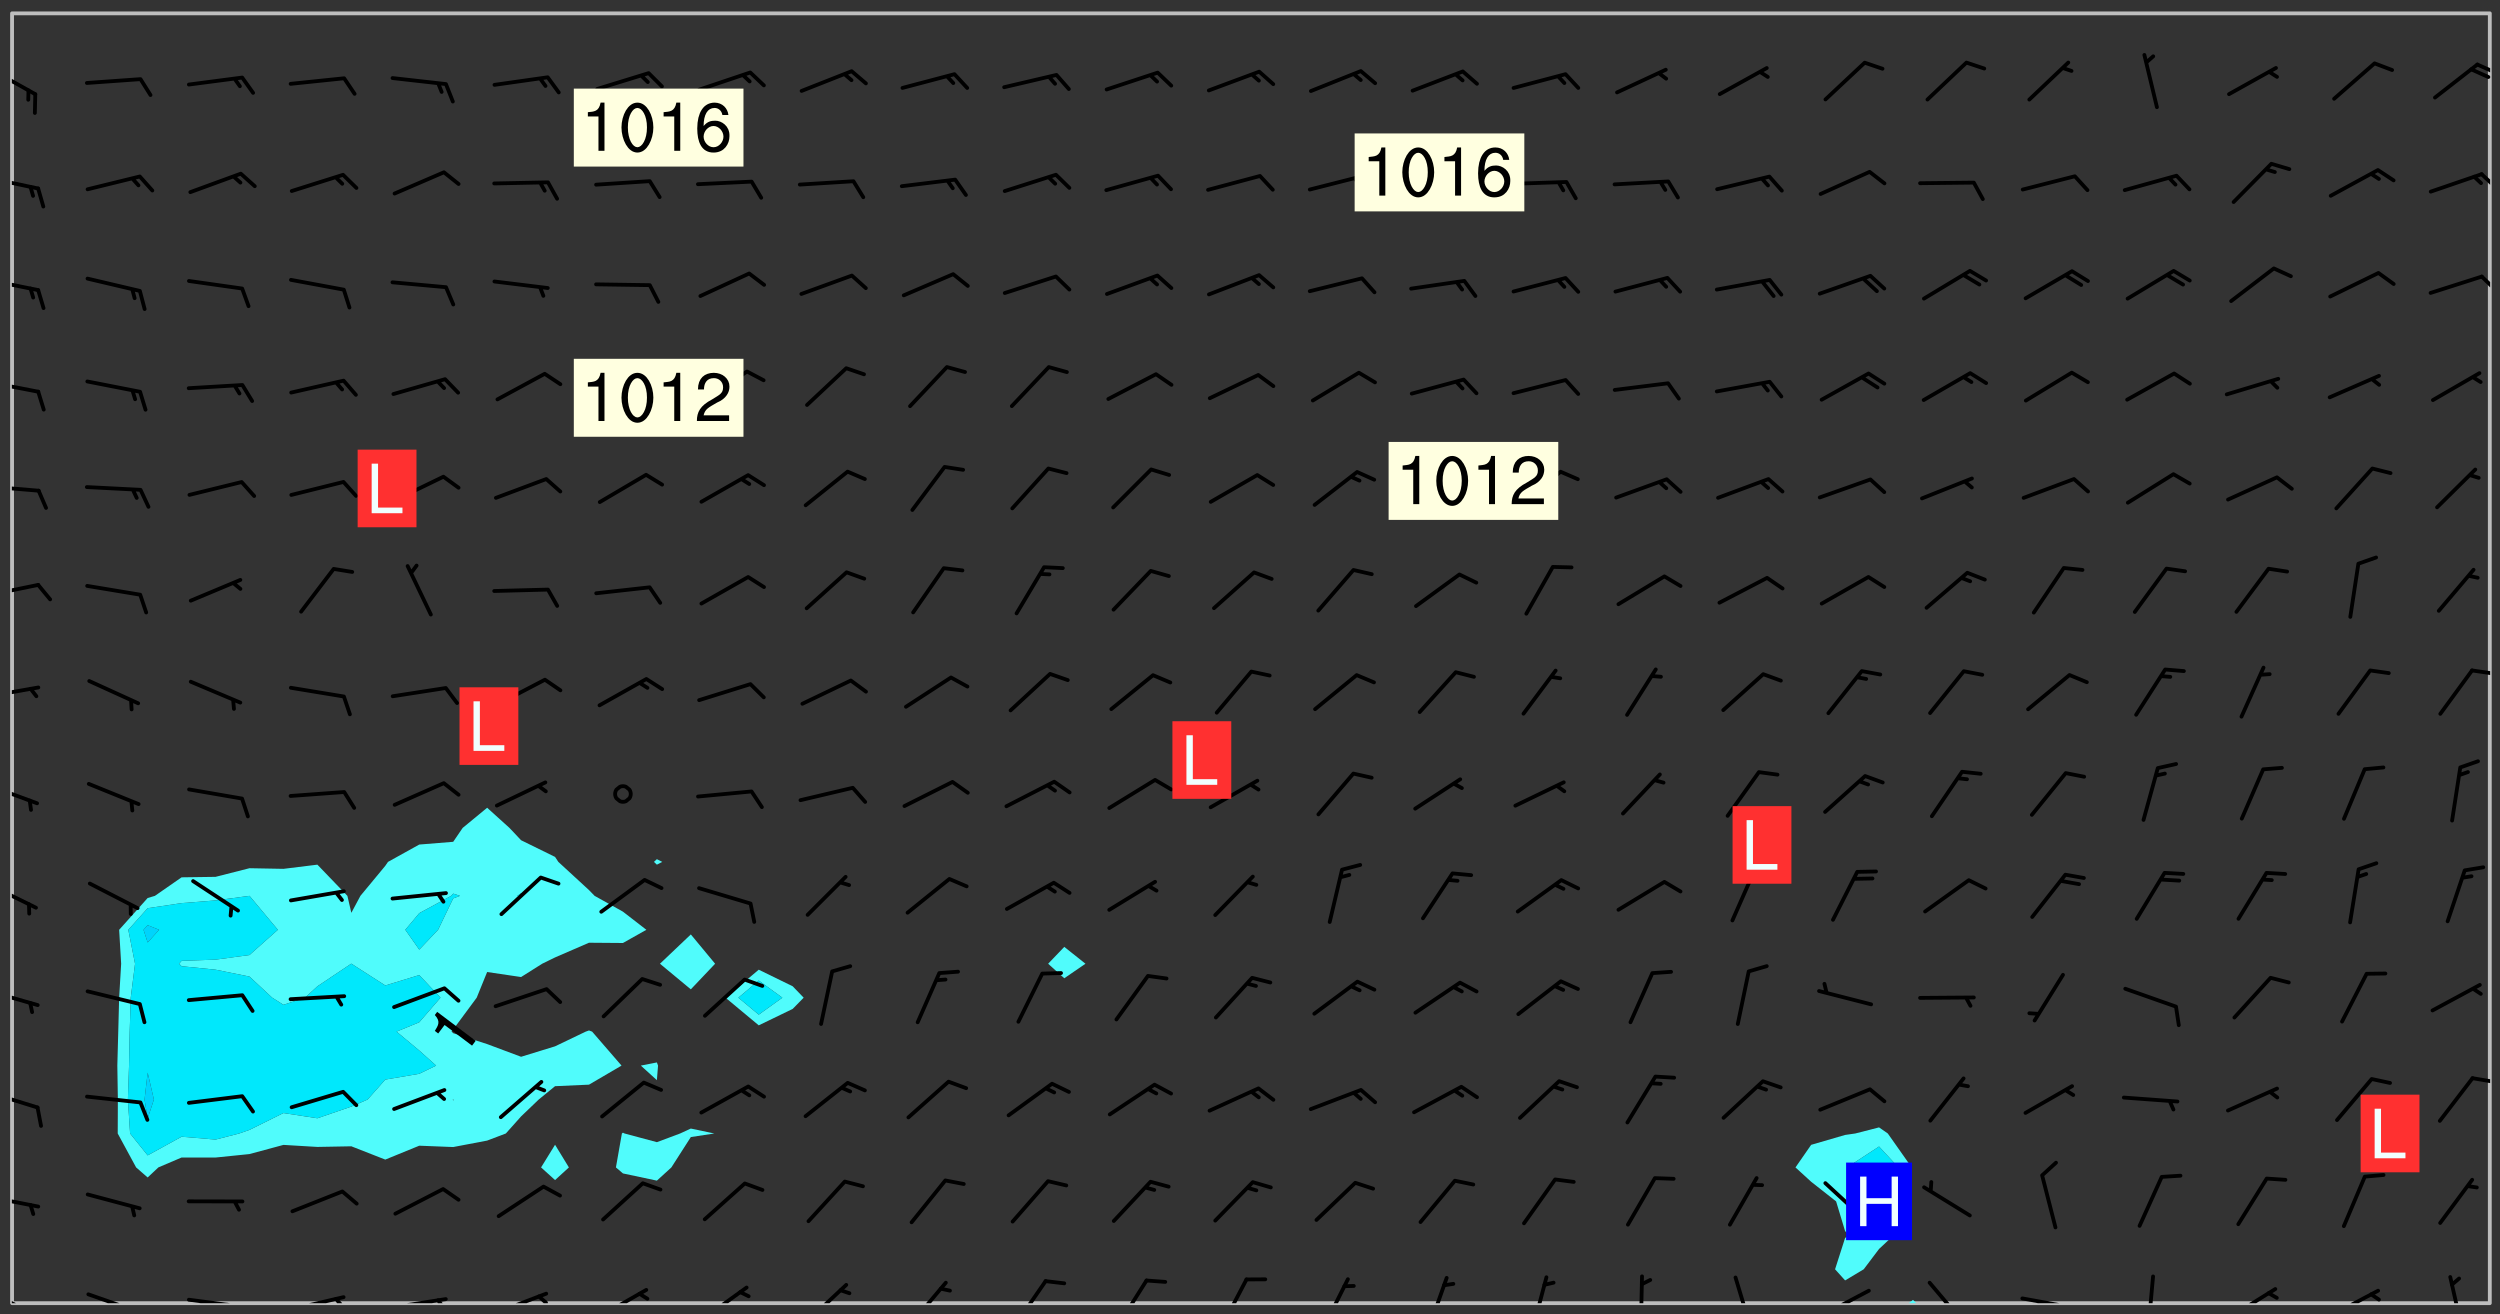<svg xmlns="http://www.w3.org/2000/svg" role="img" xmlns:xlink="http://www.w3.org/1999/xlink" viewBox="142.45 309.95 326.84 171.84"><rect x="142.45" y="309.95" width="326.84" height="171.84" fill="#333333" stroke="none"/><defs><clipPath id="clip2"><path d="M 144 311.672 L 145 311.672 L 145 480.328 L 144 480.328 Z M 144 311.672"/></clipPath><clipPath id="clip3"><path d="M 144 311.672 L 468 311.672 L 468 480.328 L 144 480.328 Z M 144 311.672"/></clipPath><clipPath id="clip4"><path d="M 391 479 L 393 479 L 393 480.328 L 391 480.328 Z M 391 479"/></clipPath><clipPath id="clip5"><path d="M 467 311.672 L 468 311.672 L 468 480.328 L 467 480.328 Z M 467 311.672"/></clipPath><clipPath id="clip6"><path d="M 144 478 L 148 478 L 148 480.328 L 144 480.328 Z M 144 478"/></clipPath><clipPath id="clip7"><path d="M 153 478 L 161 478 L 161 480.328 L 153 480.328 Z M 153 478"/></clipPath><clipPath id="clip8"><path d="M 159 480 L 161 480 L 161 480.328 L 159 480.328 Z M 159 480"/></clipPath><clipPath id="clip9"><path d="M 166 479 L 175 479 L 175 480.328 L 166 480.328 Z M 166 479"/></clipPath><clipPath id="clip10"><path d="M 173 480 L 176 480 L 176 480.328 L 173 480.328 Z M 173 480"/></clipPath><clipPath id="clip11"><path d="M 180 479 L 188 479 L 188 480.328 L 180 480.328 Z M 180 479"/></clipPath><clipPath id="clip12"><path d="M 186 479 L 188 479 L 188 480.328 L 186 480.328 Z M 186 479"/></clipPath><clipPath id="clip13"><path d="M 193 479 L 201 479 L 201 480.328 L 193 480.328 Z M 193 479"/></clipPath><clipPath id="clip14"><path d="M 199 479 L 201 479 L 201 480.328 L 199 480.328 Z M 199 479"/></clipPath><clipPath id="clip15"><path d="M 207 478 L 215 478 L 215 480.328 L 207 480.328 Z M 207 478"/></clipPath><clipPath id="clip16"><path d="M 212 479 L 215 479 L 215 480.328 L 212 480.328 Z M 212 479"/></clipPath><clipPath id="clip17"><path d="M 220 478 L 228 478 L 228 480.328 L 220 480.328 Z M 220 478"/></clipPath><clipPath id="clip18"><path d="M 234 478 L 241 478 L 241 480.328 L 234 480.328 Z M 234 478"/></clipPath><clipPath id="clip19"><path d="M 247 477 L 254 477 L 254 480.328 L 247 480.328 Z M 247 477"/></clipPath><clipPath id="clip20"><path d="M 261 477 L 267 477 L 267 480.328 L 261 480.328 Z M 261 477"/></clipPath><clipPath id="clip21"><path d="M 274 477 L 280 477 L 280 480.328 L 274 480.328 Z M 274 477"/></clipPath><clipPath id="clip22"><path d="M 288 477 L 293 477 L 293 480.328 L 288 480.328 Z M 288 477"/></clipPath><clipPath id="clip23"><path d="M 301 476 L 306 476 L 306 480.328 L 301 480.328 Z M 301 476"/></clipPath><clipPath id="clip24"><path d="M 315 476 L 319 476 L 319 480.328 L 315 480.328 Z M 315 476"/></clipPath><clipPath id="clip25"><path d="M 328 476 L 332 476 L 332 480.328 L 328 480.328 Z M 328 476"/></clipPath><clipPath id="clip26"><path d="M 342 476 L 345 476 L 345 480.328 L 342 480.328 Z M 342 476"/></clipPath><clipPath id="clip27"><path d="M 356 476 L 358 476 L 358 480.328 L 356 480.328 Z M 356 476"/></clipPath><clipPath id="clip28"><path d="M 369 476 L 372 476 L 372 480.328 L 369 480.328 Z M 369 476"/></clipPath><clipPath id="clip29"><path d="M 380 478 L 388 478 L 388 480.328 L 380 480.328 Z M 380 478"/></clipPath><clipPath id="clip30"><path d="M 394 477 L 400 477 L 400 480.328 L 394 480.328 Z M 394 477"/></clipPath><clipPath id="clip31"><path d="M 406 479 L 415 479 L 415 480.328 L 406 480.328 Z M 406 479"/></clipPath><clipPath id="clip32"><path d="M 423 476 L 425 476 L 425 480.328 L 423 480.328 Z M 423 476"/></clipPath><clipPath id="clip33"><path d="M 433 478 L 441 478 L 441 480.328 L 433 480.328 Z M 433 478"/></clipPath><clipPath id="clip34"><path d="M 446 478 L 454 478 L 454 480.328 L 446 480.328 Z M 446 478"/></clipPath><clipPath id="clip35"><path d="M 452 478 L 454 478 L 454 480.328 L 452 480.328 Z M 452 478"/></clipPath><clipPath id="clip36"><path d="M 462 476 L 465 476 L 465 480.328 L 462 480.328 Z M 462 476"/></clipPath><clipPath id="clip37"><path d="M 144 466 L 148 466 L 148 468 L 144 468 Z M 144 466"/></clipPath><clipPath id="clip38"><path d="M 144 452 L 148 452 L 148 455 L 144 455 Z M 144 452"/></clipPath><clipPath id="clip39"><path d="M 465 450 L 468 450 L 468 452 L 465 452 Z M 465 450"/></clipPath><clipPath id="clip40"><path d="M 144 439 L 148 439 L 148 442 L 144 442 Z M 144 439"/></clipPath><clipPath id="clip41"><path d="M 144 425 L 148 425 L 148 429 L 144 429 Z M 144 425"/></clipPath><clipPath id="clip42"><path d="M 144 412 L 148 412 L 148 416 L 144 416 Z M 144 412"/></clipPath><clipPath id="clip43"><path d="M 144 399 L 148 399 L 148 402 L 144 402 Z M 144 399"/></clipPath><clipPath id="clip44"><path d="M 465 397 L 468 397 L 468 399 L 465 399 Z M 465 397"/></clipPath><clipPath id="clip45"><path d="M 144 386 L 148 386 L 148 389 L 144 389 Z M 144 386"/></clipPath><clipPath id="clip46"><path d="M 144 373 L 148 373 L 148 375 L 144 375 Z M 144 373"/></clipPath><clipPath id="clip47"><path d="M 144 359 L 148 359 L 148 362 L 144 362 Z M 144 359"/></clipPath><clipPath id="clip48"><path d="M 144 346 L 148 346 L 148 349 L 144 349 Z M 144 346"/></clipPath><clipPath id="clip49"><path d="M 466 345 L 468 345 L 468 349 L 466 349 Z M 466 345"/></clipPath><clipPath id="clip50"><path d="M 144 332 L 148 332 L 148 335 L 144 335 Z M 144 332"/></clipPath><clipPath id="clip51"><path d="M 466 332 L 468 332 L 468 335 L 466 335 Z M 466 332"/></clipPath><clipPath id="clip52"><path d="M 144 318 L 148 318 L 148 323 L 144 323 Z M 144 318"/></clipPath><clipPath id="clip53"><path d="M 466 318 L 468 318 L 468 320 L 466 320 Z M 466 318"/></clipPath><clipPath id="clip54"><path d="M 465 318 L 468 318 L 468 321 L 465 321 Z M 465 318"/></clipPath><g id="surface2307" clip-path="url(#clip1)"><path fill="#fff" fill-opacity="0" fill-rule="evenodd" d="M 0 0 L 1000 0 L 1000 1000 L 0 1000 Z M 0 0"/><path fill="#d3d3d3" fill-opacity="0" fill-rule="evenodd" d="M162.152 355.867L161.918 356.16 161.977 356.395 162.094 356.566 162.27 356.801 162.562 357.148 162.676 357.207 162.793 357.035 162.852 356.801 163.027 356.625 163.492 356.449 164.191 356.449 164.426 356.742 164.715 357.559 164.773 357.734 164.949 357.965 165.301 358.199 166 358.898 166.172 359.074 166.406 359.422 166.641 359.832 166.93 360.414 167.34 360.879 167.57 361.113 167.805 361.289 167.922 361.52 168.098 361.812 168.27 362.977 168.27 363.211 168.328 363.5 168.387 363.617 168.504 363.734 168.852 364.145 168.969 364.316 169.145 364.492 169.32 364.727 169.438 364.898 169.609 365.25 169.668 365.484 169.902 365.891 170.137 365.832 169.961 366.008 169.902 366.938 169.32 366.938 169.086 366.824 168.738 366.938 168.621 367.055 168.562 367.348 168.504 367.523 168.387 367.695 167.922 367.988 167.863 368.223 167.805 368.336 167.805 368.98 167.863 369.152 167.863 369.562 167.922 369.621 167.922 370.027 167.98 370.434 168.098 370.609 168.156 370.668 168.387 371.309 168.328 371.602 168.328 372.301 168.27 372.883 168.27 373.117 168.211 373.348 168.156 373.699 168.156 375.621 168.211 375.738 168.637 375.738 168.27 375.855 168.246 376.207 169.137 377.375 170.879 377.914 172.219 378.273 172.219 378.812 172.309 379.621 172.844 380.336 174.363 380.605 175.254 380.52 175.344 381.684 175.879 381.863 177.039 381.684 179.094 380.699 180.254 380.336 182.133 380.16 183.828 379.98 183.648 380.699 182.133 380.785 180.883 380.875 180.078 381.145 179.004 381.953 179.273 382.672 179.809 383.57 179.629 384.195 179.363 385.004 179.629 386.082 180.254 386.98 181.059 387.16 182.309 386.98 182.043 387.703 182.141 388.207 182.195 388.5 182.195 388.672 182.254 388.965 182.254 389.371 182.43 389.488 182.781 389.605 183.188 389.605 183.48 389.43 183.594 389.312 183.652 389.195 183.77 388.965 183.828 388.789 184.18 388.324 184.41 388.148 184.586 388.09 184.762 388.148 184.82 388.324 184.938 389.312 184.992 389.781 185.051 389.953 185.168 390.188 185.344 390.246 186.16 390.305 186.449 390.305 186.566 390.539 186.625 390.945 186.684 391.297 186.684 392.402 186.801 392.695 186.918 393.043 187.207 393.742 187.383 394.094 187.965 394.848 188.316 395.023 188.488 395.082 188.957 395.316 189.598 395.781 189.945 396.016 190.238 396.191 190.531 396.246 190.762 396.309 191.578 396.656 191.871 396.832 191.984 397.004 192.336 397.355 192.453 397.531 192.977 398.172 192.977 398.461 193.035 398.812 193.035 399.16 193.094 399.512 193.152 399.801 193.27 399.859 193.441 399.918 193.617 399.918 194.199 400.152 194.375 400.27 194.551 400.559 194.727 400.793 194.84 401.027 195.133 401.258 195.25 401.375 195.25 401.785 195.309 401.84 195.598 402.074 195.832 402.191 195.891 402.309 196.008 402.48 196.066 402.598 196.297 402.832 196.355 403.008 196.59 403.066 196.707 403.125 196.59 403.238 196.531 403.355 196.531 403.473 196.414 403.766 196.297 404.055 196.297 404.637 196.473 404.754 196.59 404.812 196.648 404.93 196.766 405.047 196.879 405.105 197.055 405.453 197.113 405.805 197.172 406.211 197.172 406.387 197.113 406.562 196.996 407.262 196.996 407.434 197.113 407.609 197.406 407.902 197.812 407.902 197.988 408.02 198.105 408.191 198.223 408.484 198.223 408.719 197.695 408.719 197.465 408.484 197.23 408.484 197.055 408.543 196.996 409.242 197.055 409.59 197.172 409.766 197.348 410.176 197.465 410.406 197.754 410.875 197.93 410.93 198.453 410.93 198.688 410.988 199.445 411.629 199.504 411.922 199.504 412.156 199.562 412.215 199.793 412.562 199.793 412.914 199.676 413.086 199.676 413.379 199.969 413.668 200.262 413.844 200.434 413.902 200.727 414.078 201.02 414.195 201.602 414.602 201.891 414.836 202.184 415.012 202.402 415.172 202.418 415.184 202.648 415.359 203.289 415.883 203.465 416.117 203.582 416.293 203.758 416.469 203.871 416.641 203.871 417.281 203.988 417.457 204.457 417.574 205.039 417.691 205.273 417.75 205.504 417.863 205.797 417.98 205.91 418.039 206.496 418.391 206.785 418.562 206.961 418.625 207.137 418.68 207.312 418.738 208.012 419.09 208.301 419.266 208.535 419.32 208.824 419.496 209.059 419.613 209.699 420.02 209.992 420.137 210.164 420.195 210.398 420.254 210.809 420.312 211.039 420.371 211.273 420.488 211.332 420.66 210.922 420.836 211.391 420.895 211.449 421.188 211.562 421.422 211.738 421.477 211.973 421.535 212.148 421.594 212.555 421.711 213.195 421.945 213.312 422.117 213.371 422.352 213.371 422.527 213.312 422.645 213.254 423.051 213.488 423.285 213.605 423.344 213.953 423.461 214.594 423.691 214.77 423.809 215.059 423.926 215.234 424.102 215.469 424.566 216.051 425.672 216.227 425.848 216.574 426.023 216.75 426.141 217.102 426.258 218.148 426.781 218.383 426.84 218.848 426.953 219.141 427.012 219.605 427.188 220.363 427.77 220.598 428.004 220.945 428.469 221.121 428.645 221.41 428.879 222.227 429.578 222.52 429.754 222.809 430.043 223.102 430.219 223.395 430.508 224.09 431.148 224.266 431.324 224.559 431.559 224.848 431.793 225.316 432.082 225.957 432.664 226.305 432.898 226.539 433.191 226.887 433.539 227.238 434.004 228.172 434.996 228.52 435.402 228.637 435.578 228.871 435.637 228.984 435.754 229.629 435.93 229.859 436.043 230.094 436.102 230.387 436.277 230.617 436.395 231.551 437.094 231.957 437.5 232.191 437.676 232.598 437.852 232.832 437.969 233.648 438.316 233.996 438.551 234.23 438.668 234.523 438.957 234.754 439.074 235.512 439.426 235.863 439.598 236.094 439.656 236.387 439.773 236.621 439.832 237.492 440.008 238.309 440.008 238.777 440.238 238.949 440.297 239.824 440.996 240.289 441.113 240.582 441.172 240.758 441.23 240.988 441.289 241.457 441.348 241.805 441.406 242.156 441.465 242.562 441.523 242.855 441.523 243.027 441.582 243.027 441.812 243.203 441.988 243.496 441.988 243.844 442.047 244.195 442.105 244.895 442.223 245.535 442.223 246 441.988 246.293 441.812 246.465 441.695 246.875 441.523 247.164 441.348 248.098 440.883 248.566 440.59 249.09 440.297 249.555 440.125 250.02 439.949 251.07 439.484 251.359 439.367 251.77 439.25 252.059 439.133 252.586 438.957 254.102 438.258 254.684 437.91 254.973 437.852 255.266 437.793 255.613 437.676 256.488 437.445 256.84 437.328 256.953 437.328 257.188 437.27 258.062 437.035 258.297 436.977 259.109 436.977 259.461 436.918 260.277 436.801 260.449 436.742 260.801 436.688 261.094 436.629 261.324 436.57 262.141 436.395 262.316 436.336 262.664 436.336 262.898 436.277 263.363 436.16 264.121 435.988 264.355 435.93 264.703 435.93 265.113 435.812 265.402 435.754 266.688 435.695 266.977 435.695 267.387 435.637 267.617 435.578 267.793 435.578 268.668 435.461 269.074 435.461 269.484 435.344 269.832 435.344 270.184 435.23 271.055 435.172 272.805 435.172 273.852 435.461 274.262 435.578 274.551 435.695 274.902 435.812 275.191 435.93 276.242 436.102 276.531 436.16 276.824 436.16 277.117 436.219 277.289 436.277 277.699 436.336 277.871 436.395 277.988 436.453 278.105 436.453 278.223 436.512 278.574 436.57 278.688 436.57 279.098 436.637 281.02 437.031 282.945 437.426 284.465 437.875 286.16 438.594 288.305 439.398 289.91 438.68 291.34 437.875 292.5 436.797 293.75 436.348 296.785 435.629 298.66 435.27 300.805 433.922 303.039 432.668 305.539 431.41 307.234 430.961 309.02 430.781 310.18 430.512 310.805 431.051 312.145 430.781 312.859 429.793 313.844 428.449 314.289 428.27 315.094 427.91 316.969 427.371 318.754 426.922 320.004 426.652 321.164 426.562 322.863 426.473 324.824 426.203 326.074 426.113 326.613 426.113 327.238 426.023 328.129 426.023 330.273 425.844 332.684 425.664 335.273 425.574 336.969 425.754 338.578 425.844 340.008 426.203 341.168 426.922 343.043 427.91 344.203 429.438 344.469 430.152 345.098 430.242 345.453 431.141 345.988 431.68 346.523 433.207 347.598 433.566 348.133 433.566 347.328 434.102 347.418 435.809 348.133 438.504 349.023 439.309 349.918 440.297 350.633 441.555 352.418 442.094 353.938 441.914 354.293 443.258 355.902 442.453 356.883 441.914 357.152 442.184 357.469 441.969 357.688 441.824 358.488 442.273 358.938 441.914 359.293 441.914 359.828 441.645 360.367 440.926 360.902 440.656 361.527 439.668 362.688 440.117 363.527 440.488 364.922 441.105 366.617 440.926 368.223 440.926 370.008 441.016 370.188 439.309 370.723 437.965 371.527 438.234 372.02 439.082 372.422 439.488 372.332 440.027 372.332 440.387 373.047 440.836 373.758 440.566 375.188 440.566 375.547 441.555 375.992 442.812 376.707 444.156 377.957 444.785 379.652 445.414 380.367 445.234 380.547 444.695 381.527 444.605 381.977 444.965 382.062 446.223 381.797 446.852 381.262 447.031 381.262 447.57 381.977 448.555 382.242 449.094 383.227 450.082 384.027 451.16 383.762 451.52 383.672 452.418 383.047 454.75 382.691 456.816 382.602 458.609 382.422 459.328 382.332 459.867 382.332 461.305 381.352 463.188 380.992 464.895 380.457 465.793 379.652 466.961 379.387 467.5 381.441 468.754 381.527 469.113 381.172 469.652 381.082 469.473 381.082 470.281 381.172 471.719 380.727 472.434 379.652 472.527 379.387 473.242 379.922 474.141 380.727 474.859 381.887 475.668 383.227 475.938 383.672 476.297 383.316 476.746 381.527 476.656 380.277 476.207 379.562 475.488 378.938 475.398 378.762 478.988 378.574 480.297 467.934 480.297 467.934 311.703 412.664 311.703 412.664 360.785 413.426 360.91 416.715 361.453 418.738 364.289 418.738 367.043 421.09 367.375 423.438 367.707 427.488 367.707 426.109 371.867 424.086 372.574 422.062 373.277 421.52 373.621 418.926 375.238 418.738 375.355 416.715 373.277 415.984 370.535 413.312 368.457 411.938 364.957 411.871 364.875 409.914 362.203 412.664 360.785 412.664 311.703 294.422 311.703 294.422 403.117 294.539 403.148 294.672 403.16 294.746 403.234 294.852 403.281 294.941 403.34 295.027 403.398 295.117 403.457 295.414 403.754 295.473 403.844 295.504 403.961 295.531 404.078 295.547 404.215 295.516 404.332 295.457 404.422 295.398 404.508 295.355 404.613 295.309 404.715 295.281 404.836 295.281 404.98 295.457 405.25 295.605 405.398 295.68 405.484 295.754 405.559 295.797 405.664 295.859 405.754 295.918 405.84 295.961 405.945 296.02 406.035 296.066 406.137 296.109 406.242 296.168 406.328 296.285 406.508 296.359 406.582 296.422 406.668 296.48 406.758 296.523 406.863 296.582 406.953 296.641 407.039 296.703 407.129 296.762 407.219 296.805 407.32 296.922 407.5 296.996 407.574 297.055 407.66 297.129 407.734 297.219 407.793 297.324 407.84 297.473 407.84 297.605 407.824 297.738 407.84 297.84 407.793 297.914 407.719 297.961 407.617 297.945 407.484 297.945 407.336 297.898 407.23 297.871 407.113 297.824 407.012 297.797 406.891 297.754 406.789 297.691 406.699 297.648 406.598 297.605 406.492 297.574 406.375 297.559 406.242 297.547 406.105 297.633 406.047 297.691 405.961 297.812 405.93 297.855 406.035 297.871 406.168 297.871 406.285 297.93 406.387 297.988 406.477 298.078 406.535 298.227 406.684 298.285 406.773 298.328 406.879 298.316 406.98 298.402 407.039 298.508 407.086 298.594 407.145 298.684 407.203 298.758 407.277 298.641 407.305 298.535 407.352 298.449 407.41 298.375 407.484 298.316 407.574 298.254 407.66 298.227 407.781 298.18 407.883 298.137 407.988 298.105 408.105 298.094 408.238 298.078 408.371 298.078 408.52 298.105 408.637 298.152 408.742 298.195 408.844 298.254 408.934 298.328 409.008 298.418 409.066 298.492 409.141 298.582 409.199 298.641 409.289 298.684 409.395 298.73 409.496 298.848 409.527 298.98 409.543 299.129 409.543 299.246 409.512 299.352 409.555 299.395 409.66 299.441 409.762 299.469 409.883 299.5 410 299.527 410.117 299.559 410.238 299.586 410.355 299.691 410.398 299.793 410.445 299.926 410.43 300.074 410.578 300.137 410.664 300.211 410.738 300.281 410.812 300.371 410.875 300.477 410.918 300.578 410.961 300.695 410.992 300.832 411.008 300.949 410.977 301.023 410.902 301.051 410.785 301.039 410.652 301.008 410.531 300.98 410.414 301.023 410.309 301.141 410.309 301.23 410.371 301.348 410.398 301.496 410.398 301.629 410.414 301.777 410.414 301.91 410.43 302.043 410.414 302.191 410.414 302.324 410.398 302.457 410.387 302.594 410.398 302.711 410.371 302.844 410.355 303.035 410.297 302.977 410.473 302.961 410.605 302.934 410.727 302.918 410.859 302.859 410.945 302.727 410.961 302.621 411.008 302.516 411.051 302.398 411.082 302.281 411.109 302.016 411.141 301.867 411.141 301.734 411.156 301.66 411.23 301.719 411.316 301.867 411.465 301.984 411.645 302.059 411.715 302.148 411.777 302.238 411.836 302.324 411.895 302.414 411.953 302.516 411.996 302.621 412.059 302.727 412.102 302.812 412.16 302.918 412.207 303.02 412.25 303.199 412.367 303.258 412.457 303.215 412.559 303.168 412.664 303.184 412.797 303.406 413.02 303.465 413.109 303.508 413.211 303.539 413.332 303.582 413.434 303.598 413.566 303.629 413.684 303.641 413.82 303.672 413.938 303.82 414.086 303.922 414.129 304.027 414.172 304.145 414.203 304.277 414.219 304.414 414.234 304.531 414.234 304.648 414.203 304.738 414.145 304.781 414.039 304.828 413.938 304.871 413.832 304.902 413.715 304.914 413.582 304.914 413.434 304.902 413.301 304.887 413.168 304.855 413.051 304.812 412.945 304.766 412.84 304.723 412.738 304.68 412.633 304.664 412.5 304.68 412.367 304.707 412.25 304.738 412.133 304.766 412.012 304.812 411.91 304.902 411.852 304.988 411.789 305.062 411.715 305.152 411.656 305.375 411.434 305.434 411.348 305.508 411.273 305.625 411.094 305.684 411.008 305.684 410.859 305.609 410.785 305.508 410.738 305.402 410.695 305.301 410.652 305.242 410.562 305.195 410.457 305.168 410.34 305.258 410.281 305.375 410.25 305.477 410.207 305.656 410.09 305.805 409.941 305.816 409.809 305.805 409.703 305.715 409.645 305.582 409.66 305.434 409.66 305.301 409.676 305.168 409.66 305.047 409.629 304.961 409.57 304.887 409.496 304.828 409.406 304.766 409.32 304.648 409.141 304.59 409.055 304.621 408.934 304.707 408.875 304.828 408.844 304.887 408.758 304.887 408.637 304.855 408.52 304.797 408.43 304.738 408.344 304.691 408.238 304.664 408.121 304.648 407.988 304.707 407.898 304.781 407.824 304.871 407.766 304.988 407.586 305.062 407.512 305.121 407.426 305.27 407.277 305.391 407.246 305.523 407.23 305.656 407.246 305.73 407.32 305.773 407.426 305.789 407.559 305.758 407.676 305.641 407.707 305.508 407.719 305.359 407.867 305.316 407.973 305.27 408.074 305.242 408.195 305.211 408.312 305.211 408.461 305.242 408.578 305.285 408.684 305.344 408.773 305.418 408.844 305.492 408.918 305.609 408.949 305.73 408.977 305.848 408.949 305.98 408.934 306.098 408.934 306.188 408.992 306.262 409.066 306.309 409.172 306.367 409.258 306.469 409.305 306.602 409.32 306.707 409.363 306.793 409.422 306.781 409.527 306.707 409.602 306.527 409.719 306.469 409.809 306.379 409.867 306.309 409.941 306.234 410.016 306.172 410.105 306.145 410.223 306.129 410.355 306.145 410.488 306.129 410.621 306.129 410.77 306.145 410.902 306.172 411.02 306.203 411.141 306.277 411.215 306.367 411.273 306.453 411.332 306.543 411.391 306.66 411.422 306.66 411.508 306.559 411.555 306.469 411.613 306.203 411.645 306.086 411.672 305.938 411.672 305.832 411.715 305.73 411.762 305.672 411.852 305.609 412.086 305.598 412.219 305.566 412.34 305.551 412.473 305.551 412.766 305.539 412.898 305.551 413.035 305.566 413.168 305.699 413.184 305.832 413.195 305.953 413.227 306.039 413.285 306.113 413.359 306.16 413.465 306.203 413.566 306.219 413.699 306.219 414.145 306.203 414.277 306.203 414.723 306.234 414.988 306.262 415.105 306.277 415.238 306.309 415.355 306.395 415.566 306.426 415.832 306.426 415.98 306.395 416.098 306.367 416.215 306.336 416.336 306.309 416.453 306.277 416.57 306.246 416.691 306.234 416.824 306.219 416.957 306.309 417.016 306.426 416.984 306.527 417 306.574 417.105 306.543 417.371 306.543 417.812 306.5 417.918 306.453 418.023 306.41 418.125 306.367 418.23 306.309 418.316 306.277 418.438 306.234 418.555 306.203 418.672 306.188 418.805 306.203 418.938 306.262 419.027 306.367 419.074 306.453 419.133 306.512 419.219 306.5 419.355 306.469 419.473 306.426 419.574 306.426 420.02 306.41 420.152 306.41 420.301 306.379 420.418 306.336 420.523 306.309 420.641 306.262 420.746 306.219 420.848 306.188 420.969 306.16 421.086 306.129 421.219 306.098 421.336 306.07 421.453 306.027 421.559 305.996 421.676 305.965 421.797 305.953 421.93 305.938 422.062 305.938 422.359 305.965 422.477 305.965 422.625 306.012 423.023 306.039 423.141 306.098 423.23 306.219 423.262 306.367 423.262 306.5 423.246 306.559 423.336 306.559 423.453 306.5 423.543 306.41 423.602 306.309 423.645 306.203 423.691 306.113 423.75 306.027 423.809 305.891 423.824 305.773 423.793 305.641 423.777 305.539 423.824 305.477 423.91 305.465 424.047 305.449 424.18 305.418 424.297 305.391 424.414 305.375 424.547 305.344 424.668 305.344 424.965 305.359 425.098 305.391 425.215 305.391 425.363 305.402 425.496 305.402 425.645 305.375 425.762 305.328 425.863 305.301 425.984 305.27 426.102 305.211 426.191 305.137 426.266 305.035 426.309 304.93 426.355 304.812 426.383 304.691 426.414 304.59 426.367 304.648 426.281 304.754 426.234 304.781 426.117 304.812 426 304.84 425.879 304.871 425.762 304.871 425.613 304.887 425.48 304.855 425.363 304.812 425.258 304.707 425.273 304.633 425.348 304.531 425.391 304.441 425.453 304.367 425.527 304.324 425.629 304.309 425.762 304.277 425.879 304.25 426 304.219 426.117 304.191 426.234 304.16 426.355 304.133 426.473 304.102 426.59 304.059 426.695 303.969 426.754 303.879 426.754 303.762 426.723 303.73 426.637 303.746 426.5 303.715 426.383 303.715 426.234 303.703 426.102 303.703 425.953 303.641 425.719 303.613 425.598 303.57 425.496 303.523 425.391 303.465 425.305 303.406 425.215 303.363 425.109 303.301 425.023 303.152 424.875 303.082 424.801 302.977 424.754 302.871 424.711 302.77 424.668 302.473 424.371 302.383 424.297 302.297 424.238 302.191 424.195 302.102 424.133 302.016 424.074 301.91 424.031 301.82 423.973 301.734 423.91 301.66 423.84 301.555 423.793 301.469 423.734 301.363 423.691 301.273 423.629 301.172 423.586 301.066 423.543 300.98 423.484 300.875 423.438 300.77 423.395 300.668 423.348 300.578 423.289 300.477 423.246 300.371 423.203 300.281 423.141 300.164 423.113 300.031 423.098 299.898 423.113 299.75 423.113 299.617 423.129 299.5 423.098 299.41 423.039 299.336 422.965 299.246 422.906 299.145 422.859 298.996 422.859 298.875 422.832 298.773 422.789 298.699 422.715 298.582 422.535 298.492 422.477 298.391 422.434 298.301 422.371 298.195 422.328 298.105 422.27 298.02 422.211 297.914 422.164 297.855 422.078 297.797 421.988 297.754 421.883 297.707 421.781 297.633 421.707 297.547 421.648 297.473 421.574 297.383 421.516 297.16 421.293 297.117 421.188 297.086 420.922 297.191 420.879 297.336 420.879 297.441 420.922 297.516 420.996 297.605 421.055 297.691 421.113 297.797 421.16 297.887 421.219 298.035 421.367 298.105 421.441 298.254 421.59 298.316 421.676 298.391 421.75 298.477 421.809 298.551 421.883 298.641 421.945 298.73 422.004 298.816 422.062 299.086 422.238 299.188 422.285 299.293 422.328 299.395 422.371 299.441 422.297 299.5 422.211 299.574 422.137 299.645 422.062 299.75 422.105 299.824 422.18 299.883 422.27 299.926 422.371 299.973 422.477 300.016 422.582 300.137 422.609 300.254 422.582 300.328 422.492 300.371 422.387 300.43 422.297 300.504 422.223 300.609 422.18 300.727 422.152 300.859 422.164 300.949 422.223 301.098 422.371 301.156 422.461 301.199 422.566 301.246 422.668 301.289 422.773 301.332 422.875 301.438 422.922 301.543 422.965 301.676 422.98 301.762 422.922 301.82 422.832 301.895 422.758 302 422.715 302.117 422.742 302.223 422.789 302.324 422.832 302.43 422.875 302.531 422.922 302.711 423.039 302.711 423.156 302.695 423.289 302.711 423.422 302.727 423.559 302.785 423.645 302.887 423.691 303.008 423.719 303.125 423.75 303.273 423.75 303.391 423.719 303.449 423.629 303.629 423.512 303.688 423.422 303.762 423.348 303.82 423.262 303.938 423.082 304.117 422.965 304.234 422.996 304.324 423.055 304.367 423.129 304.352 423.262 304.352 423.379 304.441 423.438 304.59 423.438 304.723 423.422 304.855 423.41 305.121 423.379 305.227 423.336 305.344 423.305 305.465 423.277 305.539 423.203 305.609 423.129 305.672 423.039 305.656 422.934 305.609 422.832 305.508 422.789 305.402 422.773 305.285 422.801 305.02 422.832 304.871 422.832 304.797 422.758 304.707 422.699 304.59 422.668 304.473 422.641 304.34 422.625 304.191 422.625 304.059 422.641 303.762 422.641 303.656 422.594 303.508 422.445 303.465 422.344 303.406 422.254 303.629 422.031 303.715 421.973 303.82 421.93 303.938 421.898 304.07 421.883 304.203 421.898 304.34 421.914 304.441 421.957 304.574 421.945 304.664 421.883 304.766 421.84 304.828 421.75 304.781 421.648 304.691 421.59 304.574 421.559 304.473 421.516 304.414 421.426 304.352 421.336 304.352 421.219 304.367 421.086 304.473 421.039 304.547 420.969 304.547 420.848 304.457 420.789 304.426 420.672 304.516 420.613 304.59 420.539 304.633 420.434 304.691 420.344 304.738 420.242 304.754 420.109 304.754 419.961 304.707 419.855 304.664 419.754 304.574 419.695 304.441 419.68 304.34 419.637 304.203 419.621 304.086 419.59 303.641 419.59 303.508 419.574 303.375 419.562 303.242 419.547 303.125 419.516 302.977 419.516 302.844 419.5 302.711 419.488 302.445 419.457 302.324 419.414 302.238 419.355 302.164 419.281 302.164 419.133 302.176 419 302.281 418.953 302.383 418.91 302.516 418.895 302.668 418.895 302.801 418.879 303.094 418.879 303.215 418.91 303.316 418.953 303.406 419.012 303.641 419.074 303.762 419.027 303.852 418.969 303.953 418.926 304.086 418.91 304.191 418.953 304.293 419 304.426 419.012 304.547 418.984 304.691 418.984 304.812 418.953 304.93 418.926 305.035 418.879 305.109 418.805 305.195 418.746 305.344 418.598 305.402 418.512 305.449 418.406 305.477 418.289 305.492 418.184 305.391 418.141 305.301 418.082 305.184 418.051 305.078 418.008 304.988 417.945 304.914 417.859 304.84 417.785 304.738 417.742 304.633 417.695 304.531 417.652 304.473 417.562 304.426 417.461 304.34 417.25 304.277 417.164 304.219 417.074 304.145 417 304.059 416.941 303.789 416.941 303.672 416.973 303.582 417.031 303.48 417.074 303.348 417.09 303.242 417.074 303.215 416.957 303.152 416.867 303.035 416.836 302.934 416.793 302.785 416.645 302.754 416.527 302.738 416.422 302.812 416.348 302.992 416.23 303.109 416.203 303.227 416.172 303.363 416.188 303.465 416.23 303.57 416.273 303.672 416.32 303.777 416.363 303.895 416.395 304.027 416.41 304.145 416.438 304.277 416.453 304.383 416.438 304.473 416.379 304.398 416.305 304.293 416.262 304.219 416.188 304.145 416.098 303.996 415.949 303.91 415.891 303.82 415.832 303.746 415.758 303.656 415.699 303.555 415.652 303.434 415.625 303.332 415.578 303.227 415.535 303.109 415.504 303.008 415.461 302.887 415.43 302.738 415.43 302.621 415.461 302.516 415.504 302.43 415.566 302.25 415.684 302.164 415.742 302.074 415.801 301.969 415.848 301.883 415.906 301.777 415.949 301.676 415.992 301.57 416.039 301.496 416.113 301.438 416.203 301.379 416.289 301.332 416.395 301.273 416.48 301.199 416.555 301.066 416.543 300.949 416.512 300.832 416.512 300.758 416.586 300.668 416.645 300.594 416.719 300.504 416.777 300.418 416.836 300.312 416.883 300.211 416.926 300.074 416.941 299.973 416.898 299.824 416.75 299.719 416.703 299.633 416.703 299.527 416.75 299.426 416.793 299.305 416.824 299.188 416.793 299.113 416.719 299.113 416.602 299.145 416.48 299.219 416.41 299.277 416.32 299.352 416.246 299.469 416.215 299.574 416.172 299.867 416.172 300 416.156 300.137 416.141 300.238 416.098 300.328 416.039 300.43 415.992 300.52 415.934 300.652 415.922 300.742 415.98 300.875 415.992 300.965 415.934 301.051 415.875 301.156 415.832 301.246 415.773 301.332 415.711 301.422 415.652 301.57 415.504 301.629 415.418 301.688 415.328 301.793 415.285 301.926 415.27 302.043 415.297 302.164 415.328 302.223 415.27 302.281 415.18 302.312 414.914 302.34 414.797 302.445 414.809 302.578 414.824 302.68 414.781 302.77 414.723 302.828 414.633 302.902 414.559 302.961 414.469 303.008 414.367 303.02 414.234 303.008 414.102 302.961 413.996 302.812 413.848 302.754 413.758 302.695 413.672 302.652 413.566 302.652 413.121 302.668 412.988 302.668 412.84 302.68 412.707 302.621 412.648 302.531 412.707 302.43 412.664 302.25 412.547 302.164 412.488 302.102 412.398 302.043 412.309 301.969 412.234 301.883 412.176 301.762 412.207 301.66 412.219 301.555 412.266 301.469 412.324 301.363 412.367 301.215 412.516 301.125 412.574 301.039 412.633 300.949 412.695 300.844 412.738 300.711 412.754 300.711 412.633 300.816 412.59 300.934 412.559 301.008 412.488 301.051 412.383 301.051 412.234 301.023 412.117 300.875 411.969 300.742 411.953 300.594 411.953 300.477 411.984 300.371 412.027 300.27 412.07 300.18 412.133 300.062 412.16 299.988 412.086 300 411.953 299.957 411.852 299.914 411.746 299.824 411.688 299.707 411.715 299.586 411.746 299.469 411.777 299.367 411.82 299.246 411.852 299.145 411.895 299.039 411.938 298.949 411.996 298.848 412.012 298.848 411.895 298.863 411.762 298.805 411.672 298.73 411.715 298.582 411.863 298.523 411.953 298.449 412.027 298.402 412.133 298.359 412.234 298.285 412.309 298.227 412.398 298.152 412.473 298.094 412.559 298.02 412.633 297.93 412.695 297.855 412.766 297.781 412.84 297.68 412.855 297.547 412.871 297.441 412.828 297.441 412.707 297.59 412.559 297.633 412.457 297.691 412.367 297.738 412.266 297.781 412.16 297.84 412.07 297.871 411.953 297.914 411.852 297.945 411.73 297.973 411.613 298.02 411.508 298.062 411.406 298.105 411.301 298.18 411.23 298.27 411.168 298.359 411.109 298.461 411.066 298.758 411.066 299.023 411.035 299.129 410.992 299.055 410.918 298.938 410.887 298.832 410.844 298.742 410.785 298.641 410.738 298.551 410.68 298.449 410.637 298.344 410.594 298.254 410.531 298.168 410.473 298.062 410.43 297.961 410.387 297.84 410.355 297.723 410.324 297.621 410.281 297.5 410.25 297.398 410.207 297.309 410.148 297.266 410.043 297.25 409.91 297.352 409.867 297.484 409.852 297.621 409.867 297.754 409.852 297.855 409.809 297.914 409.719 297.93 409.613 297.84 409.555 297.766 409.48 297.664 409.438 297.574 409.379 297.426 409.23 297.383 409.125 297.367 408.992 297.367 408.699 297.309 408.609 297.219 408.551 297.145 408.477 297.102 408.371 297.07 408.254 297.012 408.164 296.938 408.09 296.82 408.062 296.746 407.988 296.656 407.93 296.566 407.867 296.48 407.809 296.406 407.734 296.348 407.648 296.301 407.543 296.215 407.484 296.066 407.336 295.871 407.277 295.738 407.293 295.637 407.336 295.562 407.41 295.516 407.512 295.473 407.617 295.414 407.707 295.355 407.793 295.059 408.09 294.969 408.148 294.883 408.148 294.82 408.062 294.777 407.957 294.809 407.84 294.867 407.75 294.895 407.633 294.883 407.5 294.793 407.438 294.688 407.484 294.57 407.512 294.453 407.543 294.184 407.719 294.082 407.766 293.965 407.793 293.859 407.84 293.77 407.898 293.668 407.941 293.609 407.855 293.562 407.75 293.578 407.617 293.625 407.512 293.695 407.438 293.77 407.367 293.828 407.277 293.828 407.129 293.785 407.023 293.547 407.023 293.445 407.07 293.414 407.188 293.387 407.305 293.355 407.426 293.281 407.469 293.148 407.484 293.074 407.438 293.031 407.336 292.988 407.23 292.941 407.129 292.898 407.023 292.777 407.055 292.676 407.098 292.543 407.113 292.426 407.145 292.32 407.188 292.23 407.246 292.129 407.293 292.008 407.32 291.875 407.336 291.773 407.293 291.715 407.203 291.668 407.098 291.625 406.996 291.582 406.891 291.582 406.773 291.641 406.684 291.727 406.625 291.906 406.508 292.008 406.461 292.113 406.418 292.219 406.359 292.32 406.316 292.41 406.254 292.512 406.211 292.617 406.152 292.719 406.105 292.809 406.047 292.914 406.004 293.016 405.961 293.105 405.898 293.207 405.855 293.344 405.84 293.461 405.871 293.562 405.914 293.684 405.945 293.785 405.988 293.891 406.035 293.992 406.078 294.098 406.121 294.199 406.168 294.305 406.211 294.406 406.254 294.512 406.301 294.598 406.359 294.703 406.402 294.82 406.434 294.926 406.477 295.027 406.523 295.117 406.582 295.223 406.625 295.324 406.668 295.43 406.715 295.547 406.742 295.648 406.789 295.77 406.816 295.918 406.816 296.004 406.758 296.02 406.656 296.078 406.566 296.051 406.449 295.977 406.375 295.859 406.195 295.785 406.121 295.695 406.047 295.516 405.93 295.43 405.871 295.324 405.828 295.223 405.781 294.953 405.605 294.895 405.516 294.82 405.441 294.762 405.352 294.719 405.25 294.688 405.133 294.672 404.996 294.672 404.434 294.66 404.301 294.645 404.168 294.613 404.051 294.598 403.918 294.586 403.785 294.555 403.664 294.332 403.441 294.273 403.355 294.258 403.25 294.289 403.133 294.422 403.117 294.422 311.703 172.992 311.703 172.992 313.156 172.934 313.391 172.582 314.441 172.41 314.965 172.293 315.312 172.117 315.723 172 315.895 171.766 316.188 171.535 316.246 171.184 316.246 171.066 316.305 170.836 316.711 170.836 317.004 170.953 317.18 171.184 317.41 171.301 317.645 171.941 318.402 172.234 318.867 172.41 319.102 172.641 319.453 172.875 319.801 173.516 320.617 173.691 321.082 173.863 321.492 173.98 322.188 174.156 322.656 174.273 324.055 174.332 324.52 174.332 325.395 174.449 326.441 174.449 331.223 174.391 331.688 174.039 332.969 173.863 333.492 173.75 333.902 173.398 334.832 172.934 336 172.699 336.582 172.582 336.758 172.41 337.105 172.234 337.512 171.883 338.328 171.824 338.621 171.711 338.914 171.594 339.203 171.535 339.379 171.418 340.254 171.359 340.66 171.301 340.777 171.242 340.953 171.184 341.125 170.953 341.652 170.836 341.824 170.836 342.059 170.719 342.293 170.66 342.465 170.484 343.051 170.484 343.34 170.426 343.516 170.426 343.809 170.367 343.922 170.309 344.449 170.309 344.621 170.254 344.855 170.254 347.477 170.078 348.293 169.961 348.469 169.785 348.703 169.668 348.875 169.555 349.109 168.969 350.043 168.738 350.332 168.445 350.797 168.27 351.031 167.98 351.383 167.629 352.082 167.516 352.312 167.34 352.723 167.164 352.953 166.758 353.48 165.941 354.18 165.648 354.352 165.359 354.586 165.184 354.703 165.008 354.879 164.484 355.285 163.957 355.461 163.785 355.637 163.551 355.691 162.91 355.867 162.152 355.867M174.363 386.891L173.289 387.34 173.648 388.234 174.898 387.52 175.344 386.98 174.363 386.891"/><path fill="#d3d3d3" fill-opacity="0" fill-rule="evenodd" d="M201.508 416.598L200.613 416.598 201.062 417.227 202.043 417.586 202.848 417.496 203.293 416.508 203.117 416.598 202.402 416.242 201.508 416.598M356.129 475.668L356.07 475.145 356.07 474.852 356.184 474.559 356.242 474.328 356.711 473.859 356.824 473.859 356.941 473.746 357.059 473.688 357.234 473.688 357.469 473.629 357.816 473.629 358.051 473.688 358.168 473.746 358.398 473.918 358.457 474.094 358.574 474.676 358.574 474.969 358.457 475.145 358.285 475.434 358.109 475.609 357.582 476.133 357.352 476.367 357.234 476.426 357.059 476.426 356.941 476.367 356.535 476.074 356.359 475.957 356.242 475.898 356.184 475.785 356.129 475.668M362.77 464.711L362.711 464.539 362.711 463.43 362.77 463.258 362.945 463.199 363.117 463.141 363.293 463.141 363.527 463.082 363.645 463.141 363.703 463.84 363.645 464.012 363.527 464.188 363.41 464.246 363.176 464.77 363.062 464.828 362.828 464.828 362.77 464.711M372.383 450.32L372.266 450.145 372.266 449.445 372.559 448.57 372.676 448.398 372.852 448.047 372.965 447.816 373.082 447.523 373.434 446.766 373.551 446.535 373.723 446.301 373.898 446.301 374.016 446.242 374.656 446.242 374.773 446.301 375.008 446.535 375.18 446.648 375.531 446.941 375.648 447.059 375.762 447.234 375.762 447.348 375.879 447.406 375.996 447.523 375.996 448.223 375.938 448.398 375.938 448.629 375.879 448.805 375.531 449.855 375.414 450.086 375.297 450.32 375.18 450.379 374.949 450.613 374.309 450.902 373.434 450.902 373.023 450.785 372.383 450.32"/><path fill="none" stroke="#bebebe" stroke-linecap="round" stroke-linejoin="round" stroke-miterlimit="10" stroke-width=".5" d="M 431.957 354.305 L 108.027 354.305 L 108.027 185.68 L 431.957 185.68 L 431.957 354.305" transform="matrix(1 0 0 -1 36 666)"/><g clip-path="url(#clip2)"><path fill="#fff" fill-opacity="0" fill-rule="evenodd" d="M 144 475.891 L 144 480.328 L 144.004 480.328 L 144 480.328 L 144 311.672 L 144.004 311.672 L 144 311.672 L 144 475.891"/></g><g clip-path="url(#clip3)"><path fill="#fff" fill-opacity="0" fill-rule="evenodd" d="M 144.004 480.328 L 144.004 311.672 L 206.137 311.672 L 206.137 415.551 L 202.934 418.191 L 201.699 420.004 L 197.262 420.363 L 193.176 422.629 L 192.82 423.145 L 189.57 427.07 L 188.383 429.289 L 187.867 427.07 L 183.945 422.992 L 179.508 423.539 L 175.066 423.457 L 170.629 424.586 L 166.191 424.648 L 162.703 427.07 L 161.754 427.352 L 158.027 431.508 L 158.289 435.945 L 158.027 440.383 L 157.91 444.82 L 157.789 449.262 L 157.859 453.699 L 157.84 458.137 L 160.246 462.574 L 161.754 463.887 L 163.152 462.574 L 166.191 461.277 L 170.629 461.281 L 175.066 460.828 L 179.508 459.629 L 183.945 459.895 L 188.383 459.812 L 192.82 461.551 L 197.262 459.734 L 201.699 459.91 L 206.137 459.066 L 208.582 458.137 L 210.574 455.906 L 212.879 453.699 L 215.016 451.953 L 215.016 459.609 L 213.188 462.574 L 215.016 464.227 L 216.824 462.574 L 215.016 459.609 L 215.016 451.953 L 219.453 451.754 L 223.707 449.262 L 219.863 444.82 L 219.453 444.668 L 219.023 444.82 L 215.016 446.742 L 210.574 448.109 L 206.137 446.449 L 201.699 445.023 L 201.48 444.82 L 201.699 444.539 L 204.773 440.383 L 206.137 437.027 L 210.574 437.684 L 213.332 435.945 L 215.016 435.121 L 219.453 433.199 L 223.891 433.234 L 226.953 431.508 L 223.891 429.137 L 220.188 427.07 L 219.453 426.316 L 215.445 422.629 L 215.016 421.98 L 210.574 419.797 L 209.059 418.191 L 206.137 415.551 L 206.137 311.672 L 228.328 311.672 L 228.328 422.273 L 227.945 422.629 L 228.328 422.992 L 228.328 448.848 L 226.23 449.262 L 228.328 451.168 L 228.48 449.262 L 228.328 448.848 L 228.328 422.992 L 229.031 422.629 L 228.328 422.273 L 228.328 311.672 L 232.766 311.672 L 232.766 432.113 L 228.73 435.945 L 232.766 439.293 L 232.766 457.492 L 231.367 458.137 L 228.328 459.273 L 224.102 458.137 L 223.891 458.031 L 223.754 458.137 L 222.973 462.574 L 223.891 463.359 L 228.328 464.301 L 230.223 462.574 L 232.766 458.605 L 235.836 458.137 L 232.766 457.492 L 232.766 439.293 L 235.941 435.945 L 232.766 432.113 L 232.766 311.672 L 241.645 311.672 L 241.645 436.723 L 237.301 440.383 L 241.645 444 L 246.082 441.852 L 247.52 440.383 L 246.082 438.891 L 241.645 436.723 L 241.645 311.672 L 281.59 311.672 L 281.59 433.738 L 279.48 435.945 L 281.59 437.844 L 284.359 435.945 L 281.59 433.738 L 281.59 311.672 L 388.109 311.672 L 388.109 457.34 L 385.004 458.137 L 383.672 458.328 L 379.234 459.621 L 377.184 462.574 L 379.234 464.449 L 382.496 467.016 L 383.672 470.906 L 384.246 471.453 L 383.672 471.789 L 382.359 475.891 L 383.672 477.348 L 386.105 475.891 L 388.109 473.234 L 390.016 471.453 L 392.41 467.016 L 392.379 462.574 L 389.254 458.137 L 388.109 457.34 L 388.109 311.672 L 467.996 311.672 L 467.996 480.328 L 392.984 480.328 L 392.547 479.898 L 391.973 480.328 L 144.004 480.328"/></g><path fill="#50fcfc" fill-rule="evenodd" d="M 157.859 453.699 L 157.789 449.262 L 157.91 444.82 L 158.027 440.383 L 158.289 435.945 L 158.027 431.508 L 161.754 427.352 L 162.703 427.07 L 166.191 424.648 L 170.629 424.586 L 175.066 423.457 L 175.066 427.07 L 170.629 427.668 L 166.191 428.02 L 161.754 428.684 L 159.223 431.508 L 160.105 435.945 L 159.543 440.383 L 159.406 444.82 L 159.32 449.262 L 159.168 453.699 L 159.457 458.137 L 161.754 461 L 166.191 458.559 L 170.629 458.934 L 173.723 458.137 L 175.066 457.668 L 179.508 455.465 L 183.945 456.148 L 188.383 454.621 L 190.512 453.699 L 192.82 451.09 L 197.262 450.332 L 199.469 449.262 L 197.262 447.293 L 194.293 444.82 L 197.262 443.598 L 200.039 440.383 L 197.262 437.426 L 192.82 438.785 L 188.398 435.945 L 188.383 435.938 L 188.355 435.945 L 183.945 438.895 L 182.328 440.383 L 179.508 441.316 L 178.035 440.383 L 175.066 437.621 L 170.629 436.723 L 166.191 436.27 L 165.863 435.945 L 166.191 435.566 L 170.629 435.41 L 175.066 434.805 L 178.773 431.508 L 175.07 427.07 L 175.066 427.07 L 175.066 423.457 L 179.508 423.539 L 183.945 422.992 L 187.867 427.07 L 188.383 429.289 L 189.57 427.07 L 192.82 423.145 L 193.176 422.629 L 197.262 420.363 L 201.699 420.004 L 201.699 426.777 L 201.434 427.07 L 197.262 429.332 L 195.438 431.508 L 197.262 434.102 L 199.723 431.508 L 201.699 427.406 L 202.59 427.07 L 201.699 426.777 L 201.699 420.004 L 202.934 418.191 L 206.137 415.551 L 209.059 418.191 L 210.574 419.797 L 210.574 426.727 L 210.07 427.07 L 210.574 427.207 L 210.855 427.07 L 210.574 426.727 L 210.574 419.797 L 215.016 421.98 L 215.445 422.629 L 219.453 426.316 L 220.188 427.07 L 223.891 429.137 L 226.953 431.508 L 223.891 433.234 L 219.453 433.199 L 215.016 435.121 L 213.332 435.945 L 210.574 437.684 L 206.137 437.027 L 204.773 440.383 L 201.699 444.539 L 201.48 444.82 L 201.699 445.023 L 201.699 453.68 L 201.645 453.699 L 201.699 453.867 L 201.73 453.699 L 201.699 453.68 L 201.699 445.023 L 206.137 446.449 L 210.574 448.109 L 215.016 446.742 L 219.023 444.82 L 219.453 444.668 L 219.863 444.82 L 223.707 449.262 L 219.453 451.754 L 215.016 451.953 L 212.879 453.699 L 210.574 455.906 L 208.582 458.137 L 206.137 459.066 L 201.699 459.91 L 197.262 459.734 L 192.82 461.551 L 188.383 459.812 L 183.945 459.895 L 179.508 459.629 L 175.066 460.828 L 170.629 461.281 L 166.191 461.277 L 163.152 462.574 L 161.754 463.887 L 160.246 462.574 L 157.84 458.137 L 157.859 453.699"/><path fill="#00e8fc" fill-rule="evenodd" d="M 159.457 458.137 L 159.168 453.699 L 159.32 449.262 L 159.406 444.82 L 159.543 440.383 L 160.105 435.945 L 159.223 431.508 L 161.754 428.684 L 161.754 430.906 L 161.215 431.508 L 161.754 433.164 L 161.754 450.18 L 161.348 453.699 L 161.754 456.176 L 162.57 453.699 L 161.754 450.18 L 161.754 433.164 L 163.254 431.508 L 161.754 430.906 L 161.754 428.684 L 166.191 428.02 L 170.629 427.668 L 175.066 427.07 L 175.07 427.07 L 178.773 431.508 L 175.066 434.805 L 170.629 435.41 L 166.191 435.566 L 165.863 435.945 L 166.191 436.27 L 170.629 436.723 L 175.066 437.621 L 178.035 440.383 L 179.508 441.316 L 182.328 440.383 L 183.945 438.895 L 188.355 435.945 L 188.383 435.938 L 188.398 435.945 L 192.82 438.785 L 197.262 437.426 L 200.039 440.383 L 197.262 443.598 L 194.293 444.82 L 197.262 447.293 L 199.469 449.262 L 197.262 450.332 L 192.82 451.09 L 190.512 453.699 L 188.383 454.621 L 183.945 456.148 L 179.508 455.465 L 175.066 457.668 L 173.723 458.137 L 170.629 458.934 L 166.191 458.559 L 161.754 461 L 159.457 458.137"/><path fill="#00d4fc" fill-rule="evenodd" d="M161.754 433.164L161.215 431.508 161.754 430.906 163.254 431.508 161.754 433.164M161.754 456.176L161.348 453.699 161.754 450.18 162.57 453.699 161.754 456.176"/><path fill="#00e8fc" fill-rule="evenodd" d="M 197.262 434.102 L 195.438 431.508 L 197.262 429.332 L 201.434 427.07 L 201.699 426.777 L 202.59 427.07 L 201.699 427.406 L 199.723 431.508 L 197.262 434.102"/><path fill="#fff" fill-opacity="0" fill-rule="evenodd" d="M 201.699 453.68 L 201.645 453.699 L 201.699 453.867 L 201.73 453.699 L 201.699 453.68"/><path fill="#00e8fc" fill-rule="evenodd" d="M 210.574 427.207 L 210.07 427.07 L 210.574 426.727 L 210.855 427.07 L 210.574 427.207"/><path fill="#50fcfc" fill-rule="evenodd" d="M215.016 464.227L213.188 462.574 215.016 459.609 216.824 462.574 215.016 464.227M223.891 463.359L222.973 462.574 223.754 458.137 223.891 458.031 224.102 458.137 228.328 459.273 231.367 458.137 232.766 457.492 235.836 458.137 232.766 458.605 230.223 462.574 228.328 464.301 223.891 463.359M228.328 451.168L226.23 449.262 228.328 448.848 228.48 449.262 228.328 451.168M228.328 422.992L227.945 422.629 228.328 422.273 229.031 422.629 228.328 422.992M232.766 439.293L228.73 435.945 232.766 432.113 235.941 435.945 232.766 439.293M241.645 444L237.301 440.383 241.645 436.723 241.645 438.141 238.98 440.383 241.645 442.602 244.734 440.383 241.645 438.141 241.645 436.723 246.082 438.891 247.52 440.383 246.082 441.852 241.645 444"/><path fill="#00e8fc" fill-rule="evenodd" d="M 241.645 442.602 L 238.98 440.383 L 241.645 438.141 L 244.734 440.383 L 241.645 442.602"/><path fill="#50fcfc" fill-rule="evenodd" d="M281.59 437.844L279.48 435.945 281.59 433.738 284.359 435.945 281.59 437.844M379.234 464.449L377.184 462.574 379.234 459.621 383.672 458.328 385.004 458.137 388.109 457.34 388.109 459.84 383.918 462.574 387.746 467.016 388.109 467.371 388.406 467.016 390.637 462.574 388.109 459.84 388.109 457.34 389.254 458.137 392.379 462.574 392.41 467.016 390.016 471.453 388.109 473.234 386.105 475.891 383.672 477.348 382.359 475.891 383.672 471.789 384.246 471.453 383.672 470.906 382.496 467.016 379.234 464.449"/><path fill="#00e8fc" fill-rule="evenodd" d="M 387.746 467.016 L 383.918 462.574 L 388.109 459.84 L 390.637 462.574 L 388.406 467.016 L 388.109 467.371 L 387.746 467.016"/><g clip-path="url(#clip4)"><path fill="#50fcfc" fill-rule="evenodd" d="M 391.973 480.328 L 392.547 479.898 L 392.984 480.328 L 391.973 480.328"/></g><g clip-path="url(#clip5)"><path fill="#fff" fill-opacity="0" fill-rule="evenodd" d="M 467.996 480.328 L 468 480.328 L 468 311.672 L 467.996 311.672 L 468 311.672 L 468 480.328 L 467.996 480.328"/></g><path fill="#fff" fill-opacity="0" fill-rule="evenodd" d="M 203.691 450.328 L 207.203 445.66 L 199.242 439.672 L 195.73 444.344 L 203.691 450.328"/><path fill-rule="evenodd" d="M 199.297 442.648 L 199.605 442.238 L 204.637 446.023 L 204.164 446.652 L 200.574 443.953 L 199.738 445.062 L 199.297 444.73 L 199.582 444.242 L 199.688 444.008 L 199.754 443.773 L 199.766 443.523 L 199.703 443.258 L 199.551 442.969 L 199.297 442.648"/><g clip-path="url(#clip6)"><path fill="none" stroke="#000" stroke-linecap="round" stroke-linejoin="round" stroke-miterlimit="10" stroke-width=".5" d="M 111.109 184.035 L 104.891 187.309" transform="matrix(1 0 0 -1 36 666)"/></g><g clip-path="url(#clip7)"><path fill="none" stroke="#000" stroke-linecap="round" stroke-linejoin="round" stroke-miterlimit="10" stroke-width=".5" d="M 124.629 184.508 L 118 186.836" transform="matrix(1 0 0 -1 36 666)"/></g><g clip-path="url(#clip8)"><path fill="none" stroke="#000" stroke-linecap="round" stroke-linejoin="round" stroke-miterlimit="10" stroke-width=".5" d="M 123.664 184.844 L 123.852 183.633" transform="matrix(1 0 0 -1 36 666)"/></g><g clip-path="url(#clip9)"><path fill="none" stroke="#000" stroke-linecap="round" stroke-linejoin="round" stroke-miterlimit="10" stroke-width=".5" d="M 138.113 185.215 L 131.145 186.129" transform="matrix(1 0 0 -1 36 666)"/></g><g clip-path="url(#clip10)"><path fill="none" stroke="#000" stroke-linecap="round" stroke-linejoin="round" stroke-miterlimit="10" stroke-width=".5" d="M 138.113 185.215 L 138.977 182.918" transform="matrix(1 0 0 -1 36 666)"/></g><g clip-path="url(#clip11)"><path fill="none" stroke="#000" stroke-linecap="round" stroke-linejoin="round" stroke-miterlimit="10" stroke-width=".5" d="M 151.367 186.465 L 144.523 184.879" transform="matrix(1 0 0 -1 36 666)"/></g><g clip-path="url(#clip12)"><path fill="none" stroke="#000" stroke-linecap="round" stroke-linejoin="round" stroke-miterlimit="10" stroke-width=".5" d="M 150.371 186.234 L 151.176 185.309" transform="matrix(1 0 0 -1 36 666)"/></g><g clip-path="url(#clip13)"><path fill="none" stroke="#000" stroke-linecap="round" stroke-linejoin="round" stroke-miterlimit="10" stroke-width=".5" d="M 164.73 186.211 L 157.789 185.133" transform="matrix(1 0 0 -1 36 666)"/></g><g clip-path="url(#clip14)"><path fill="none" stroke="#000" stroke-linecap="round" stroke-linejoin="round" stroke-miterlimit="10" stroke-width=".5" d="M 163.723 186.055 L 164.457 185.07" transform="matrix(1 0 0 -1 36 666)"/></g><g clip-path="url(#clip15)"><path fill="none" stroke="#000" stroke-linecap="round" stroke-linejoin="round" stroke-miterlimit="10" stroke-width=".5" d="M 177.859 186.922 L 171.293 184.422" transform="matrix(1 0 0 -1 36 666)"/></g><g clip-path="url(#clip16)"><path fill="none" stroke="#000" stroke-linecap="round" stroke-linejoin="round" stroke-miterlimit="10" stroke-width=".5" d="M 176.902 186.559 L 177.828 185.75" transform="matrix(1 0 0 -1 36 666)"/></g><g clip-path="url(#clip17)"><path fill="none" stroke="#000" stroke-linecap="round" stroke-linejoin="round" stroke-miterlimit="10" stroke-width=".5" d="M 190.941 187.414 L 184.84 183.93" transform="matrix(1 0 0 -1 36 666)"/></g><path fill="none" stroke="#000" stroke-linecap="round" stroke-linejoin="round" stroke-miterlimit="10" stroke-width=".5" d="M 190.055 186.906 L 191.09 186.254" transform="matrix(1 0 0 -1 36 666)"/><g clip-path="url(#clip18)"><path fill="none" stroke="#000" stroke-linecap="round" stroke-linejoin="round" stroke-miterlimit="10" stroke-width=".5" d="M 204.059 187.723 L 198.352 183.621" transform="matrix(1 0 0 -1 36 666)"/></g><path fill="none" stroke="#000" stroke-linecap="round" stroke-linejoin="round" stroke-miterlimit="10" stroke-width=".5" d="M 203.23 187.125 L 204.328 186.582" transform="matrix(1 0 0 -1 36 666)"/><g clip-path="url(#clip19)"><path fill="none" stroke="#000" stroke-linecap="round" stroke-linejoin="round" stroke-miterlimit="10" stroke-width=".5" d="M 217.086 188.07 L 211.953 183.27" transform="matrix(1 0 0 -1 36 666)"/></g><path fill="none" stroke="#000" stroke-linecap="round" stroke-linejoin="round" stroke-miterlimit="10" stroke-width=".5" d="M 216.34 187.371 L 217.5 186.977" transform="matrix(1 0 0 -1 36 666)"/><g clip-path="url(#clip20)"><path fill="none" stroke="#000" stroke-linecap="round" stroke-linejoin="round" stroke-miterlimit="10" stroke-width=".5" d="M 230.102 188.355 L 225.57 182.984" transform="matrix(1 0 0 -1 36 666)"/></g><path fill="none" stroke="#000" stroke-linecap="round" stroke-linejoin="round" stroke-miterlimit="10" stroke-width=".5" d="M 229.441 187.574 L 230.641 187.316" transform="matrix(1 0 0 -1 36 666)"/><g clip-path="url(#clip21)"><path fill="none" stroke="#000" stroke-linecap="round" stroke-linejoin="round" stroke-miterlimit="10" stroke-width=".5" d="M 243.148 188.559 L 239.152 182.781" transform="matrix(1 0 0 -1 36 666)"/></g><path fill="none" stroke="#000" stroke-linecap="round" stroke-linejoin="round" stroke-miterlimit="10" stroke-width=".5" d="M 243.148 188.559 L 245.586 188.273" transform="matrix(1 0 0 -1 36 666)"/><g clip-path="url(#clip22)"><path fill="none" stroke="#000" stroke-linecap="round" stroke-linejoin="round" stroke-miterlimit="10" stroke-width=".5" d="M 256.34 188.641 L 252.59 182.699" transform="matrix(1 0 0 -1 36 666)"/></g><path fill="none" stroke="#000" stroke-linecap="round" stroke-linejoin="round" stroke-miterlimit="10" stroke-width=".5" d="M 256.34 188.641 L 258.789 188.461" transform="matrix(1 0 0 -1 36 666)"/><g clip-path="url(#clip23)"><path fill="none" stroke="#000" stroke-linecap="round" stroke-linejoin="round" stroke-miterlimit="10" stroke-width=".5" d="M 269.41 188.781 L 266.148 182.559" transform="matrix(1 0 0 -1 36 666)"/></g><path fill="none" stroke="#000" stroke-linecap="round" stroke-linejoin="round" stroke-miterlimit="10" stroke-width=".5" d="M 269.41 188.781 L 271.867 188.797" transform="matrix(1 0 0 -1 36 666)"/><g clip-path="url(#clip24)"><path fill="none" stroke="#000" stroke-linecap="round" stroke-linejoin="round" stroke-miterlimit="10" stroke-width=".5" d="M 282.668 188.812 L 279.523 182.527" transform="matrix(1 0 0 -1 36 666)"/></g><path fill="none" stroke="#000" stroke-linecap="round" stroke-linejoin="round" stroke-miterlimit="10" stroke-width=".5" d="M 282.211 187.898 L 283.438 187.93" transform="matrix(1 0 0 -1 36 666)"/><g clip-path="url(#clip25)"><path fill="none" stroke="#000" stroke-linecap="round" stroke-linejoin="round" stroke-miterlimit="10" stroke-width=".5" d="M 295.582 188.984 L 293.238 182.359" transform="matrix(1 0 0 -1 36 666)"/></g><path fill="none" stroke="#000" stroke-linecap="round" stroke-linejoin="round" stroke-miterlimit="10" stroke-width=".5" d="M 295.242 188.02 L 296.453 188.203" transform="matrix(1 0 0 -1 36 666)"/><g clip-path="url(#clip26)"><path fill="none" stroke="#000" stroke-linecap="round" stroke-linejoin="round" stroke-miterlimit="10" stroke-width=".5" d="M 308.625 189.066 L 306.824 182.273" transform="matrix(1 0 0 -1 36 666)"/></g><path fill="none" stroke="#000" stroke-linecap="round" stroke-linejoin="round" stroke-miterlimit="10" stroke-width=".5" d="M 308.363 188.078 L 309.559 188.359" transform="matrix(1 0 0 -1 36 666)"/><g clip-path="url(#clip27)"><path fill="none" stroke="#000" stroke-linecap="round" stroke-linejoin="round" stroke-miterlimit="10" stroke-width=".5" d="M 321.121 189.184 L 320.961 182.16" transform="matrix(1 0 0 -1 36 666)"/></g><path fill="none" stroke="#000" stroke-linecap="round" stroke-linejoin="round" stroke-miterlimit="10" stroke-width=".5" d="M 321.098 188.16 L 322.195 188.711" transform="matrix(1 0 0 -1 36 666)"/><g clip-path="url(#clip28)"><path fill="none" stroke="#000" stroke-linecap="round" stroke-linejoin="round" stroke-miterlimit="10" stroke-width=".5" d="M 333.344 189.035 L 335.371 182.309" transform="matrix(1 0 0 -1 36 666)"/></g><g clip-path="url(#clip29)"><path fill="none" stroke="#000" stroke-linecap="round" stroke-linejoin="round" stroke-miterlimit="10" stroke-width=".5" d="M 344.562 184.031 L 350.777 187.309" transform="matrix(1 0 0 -1 36 666)"/></g><g clip-path="url(#clip30)"><path fill="none" stroke="#000" stroke-linecap="round" stroke-linejoin="round" stroke-miterlimit="10" stroke-width=".5" d="M 358.719 188.355 L 363.254 182.988" transform="matrix(1 0 0 -1 36 666)"/></g><g clip-path="url(#clip31)"><path fill="none" stroke="#000" stroke-linecap="round" stroke-linejoin="round" stroke-miterlimit="10" stroke-width=".5" d="M 370.844 186.301 L 377.758 185.043" transform="matrix(1 0 0 -1 36 666)"/></g><g clip-path="url(#clip32)"><path fill="none" stroke="#000" stroke-linecap="round" stroke-linejoin="round" stroke-miterlimit="10" stroke-width=".5" d="M 387.297 182.172 L 387.934 189.172" transform="matrix(1 0 0 -1 36 666)"/></g><g clip-path="url(#clip33)"><path fill="none" stroke="#000" stroke-linecap="round" stroke-linejoin="round" stroke-miterlimit="10" stroke-width=".5" d="M 403.914 187.527 L 397.949 183.816" transform="matrix(1 0 0 -1 36 666)"/></g><path fill="none" stroke="#000" stroke-linecap="round" stroke-linejoin="round" stroke-miterlimit="10" stroke-width=".5" d="M 403.047 186.988 L 404.109 186.371" transform="matrix(1 0 0 -1 36 666)"/><g clip-path="url(#clip34)"><path fill="none" stroke="#000" stroke-linecap="round" stroke-linejoin="round" stroke-miterlimit="10" stroke-width=".5" d="M 417.355 187.309 L 411.141 184.031" transform="matrix(1 0 0 -1 36 666)"/></g><g clip-path="url(#clip35)"><path fill="none" stroke="#000" stroke-linecap="round" stroke-linejoin="round" stroke-miterlimit="10" stroke-width=".5" d="M 416.449 186.832 L 417.465 186.145" transform="matrix(1 0 0 -1 36 666)"/></g><g clip-path="url(#clip36)"><path fill="none" stroke="#000" stroke-linecap="round" stroke-linejoin="round" stroke-miterlimit="10" stroke-width=".5" d="M 426.785 189.098 L 428.34 182.246" transform="matrix(1 0 0 -1 36 666)"/></g><path fill="none" stroke="#000" stroke-linecap="round" stroke-linejoin="round" stroke-miterlimit="10" stroke-width=".5" d="M 427.012 188.102 L 427.941 188.902" transform="matrix(1 0 0 -1 36 666)"/><g clip-path="url(#clip37)"><path fill="none" stroke="#000" stroke-linecap="round" stroke-linejoin="round" stroke-miterlimit="10" stroke-width=".5" d="M 111.449 198.309 L 104.551 199.664" transform="matrix(1 0 0 -1 36 666)"/></g><path fill="none" stroke="#000" stroke-linecap="round" stroke-linejoin="round" stroke-miterlimit="10" stroke-width=".5" d="M110.445 198.508L110.801 197.332M124.711 198.082L117.918 199.891M123.723 198.348L124 197.152M138.145 198.977L131.117 198.992M137.121 198.98L137.695 197.895M151.211 200.281L144.68 197.691M151.211 200.281L153.082 198.691M164.383 200.598L158.137 197.375M164.383 200.598L166.398 199.199M177.508 200.918L171.641 197.055M177.508 200.918L179.664 199.742M190.488 201.355L185.293 196.617M190.488 201.355L192.797 200.527M203.824 201.328L198.586 196.645M203.824 201.328L206.129 200.48M216.895 201.578L212.148 196.395M216.895 201.578L219.27 200.961M230.039 201.723L225.629 196.25M230.039 201.723L232.449 201.258M243.465 201.629L238.836 196.344M243.465 201.629L245.852 201.07M256.867 201.551L252.062 196.422M256.867 201.551L259.234 200.91M256.168 200.805L257.352 200.484M270.234 201.5L265.328 196.473M270.234 201.5L272.59 200.812M269.52 200.77L270.699 200.426M283.633 201.414L278.559 196.559M283.633 201.414L285.965 200.648M296.656 201.688L292.164 196.285M296.656 201.688L299.059 201.191M309.762 201.852L305.691 196.121M309.762 201.852L312.195 201.535M322.805 202.027L319.277 195.945M322.805 202.027L325.254 201.938M336.105 202.035L332.609 195.938M335.594 201.148L336.82 201.109M345.09 201.371L350.254 196.602M357.996 200.828L363.977 197.145M358.863 200.293L358.941 201.516M373.43 202.391L375.172 195.582M373.43 202.391L375.242 204.043M389.066 202.188L386.168 195.785M389.066 202.188L391.516 202.344M402.789 201.969L399.074 196.004M402.789 201.969L405.234 201.805M415.617 202.223L412.875 195.75M415.617 202.223L418.062 202.438M429.652 201.809L425.469 196.164M429.047 200.988L430.258 200.805" transform="matrix(1 0 0 -1 36 666)"/><g clip-path="url(#clip38)"><path fill="none" stroke="#000" stroke-linecap="round" stroke-linejoin="round" stroke-miterlimit="10" stroke-width=".5" d="M 111.355 211.262 L 104.645 213.34" transform="matrix(1 0 0 -1 36 666)"/></g><path fill="none" stroke="#000" stroke-linecap="round" stroke-linejoin="round" stroke-miterlimit="10" stroke-width=".5" d="M111.355 211.262L111.816 208.852M124.809 211.922L117.824 212.684M124.809 211.922L125.719 209.641M138.117 212.738L131.145 211.867M138.117 212.738L139.527 210.73M151.312 213.309L144.578 211.293M151.312 213.309L153.035 211.562M164.547 213.543L157.973 211.062M163.59 213.18L164.512 212.371M177.227 214.605L171.926 209.996M176.457 213.938L177.602 213.496M190.617 214.516L185.164 210.086M190.617 214.516L192.879 213.559M204.277 214.008L198.137 210.594M204.277 214.008L206.336 212.676M203.383 213.512L204.414 212.848M217.277 214.48L211.766 210.121M217.277 214.48L219.523 213.496M216.473 213.848L217.598 213.355M230.461 214.637L225.211 209.965M230.461 214.637L232.762 213.785M243.992 214.367L238.309 210.234M243.992 214.367L246.199 213.297M243.164 213.766L244.27 213.23M257.391 214.246L251.539 210.355M257.391 214.246L259.551 213.082M256.539 213.68L257.621 213.098M270.977 213.758L264.582 210.844M270.977 213.758L272.926 212.266M270.047 213.336L271.02 212.586M284.379 213.555L277.812 211.047M284.379 213.555L286.227 211.945M283.422 213.191L284.348 212.387M297.504 213.965L291.316 210.637M297.504 213.965L299.547 212.602M296.605 213.48L297.625 212.801M310.289 214.703L305.164 209.898M310.289 214.703L312.613 213.91M309.543 214.004L310.703 213.609M322.871 215.301L319.211 209.301M322.871 215.301L325.32 215.156M322.34 214.426L323.562 214.355M336.93 214.691L331.781 209.91M336.93 214.691L339.25 213.887M336.184 213.996L337.34 213.594M350.922 213.637L344.422 210.969M350.922 213.637L352.809 212.07M363.16 215.062L358.812 209.539M362.527 214.258L363.734 214.043M377.348 214.051L371.254 210.551M376.461 213.543L377.5 212.891M391.121 212.043L384.113 212.559M390.102 212.117L390.594 210.996M404.141 213.734L397.723 210.867M403.207 213.316L404.172 212.566M416.516 214.984L411.98 209.617M416.516 214.984L418.914 214.469M429.699 215.09L425.422 209.512" transform="matrix(1 0 0 -1 36 666)"/><g clip-path="url(#clip39)"><path fill="none" stroke="#000" stroke-linecap="round" stroke-linejoin="round" stroke-miterlimit="10" stroke-width=".5" d="M 429.699 215.09 L 432.121 214.684" transform="matrix(1 0 0 -1 36 666)"/></g><g clip-path="url(#clip40)"><path fill="none" stroke="#000" stroke-linecap="round" stroke-linejoin="round" stroke-miterlimit="10" stroke-width=".5" d="M 111.379 224.648 L 104.621 226.586" transform="matrix(1 0 0 -1 36 666)"/></g><path fill="none" stroke="#000" stroke-linecap="round" stroke-linejoin="round" stroke-miterlimit="10" stroke-width=".5" d="M110.395 224.93L110.648 223.73M124.73 224.785L117.902 226.449M124.73 224.785L125.336 222.406M138.129 225.938L131.133 225.297M138.129 225.938L139.473 223.883M151.453 225.812L144.438 225.418M150.434 225.758L151.066 224.707M164.551 226.844L157.969 224.387M164.551 226.844L166.391 225.219M177.906 226.734L171.242 224.5M177.906 226.734L179.688 225.043M190.414 228.059L185.363 223.172M190.414 228.059L192.75 227.301M203.801 227.984L198.609 223.25M203.801 227.984L206.113 227.156M215.246 229.055L213.793 222.18M215.246 229.055L217.605 229.734M229.25 228.832L226.422 222.402M229.25 228.832L231.699 229.016M228.84 227.898L230.062 227.988M242.711 228.766L239.59 222.469M242.711 228.766L245.164 228.836M256.527 228.461L252.406 222.77M256.527 228.461L258.957 228.125M270.152 228.211L265.41 223.023M270.152 228.211L272.527 227.602M269.461 227.457L270.648 227.152M283.914 227.715L278.277 223.52M283.914 227.715L286.133 226.664M283.094 227.105L284.203 226.578M297.324 227.582L291.496 223.652M297.324 227.582L299.492 226.43M296.477 227.008L297.559 226.434M310.508 227.762L304.945 223.469M310.508 227.762L312.742 226.754M309.699 227.137L310.816 226.633M322.469 228.828L319.613 222.406M322.469 228.828L324.918 228.996M335.07 229.055L333.641 222.176M335.07 229.055L337.43 229.742M344.266 226.488L351.074 224.746M345.258 226.234L344.969 227.426M364.5 225.645L357.473 225.59M363.477 225.637L364.062 224.555M372.445 222.633L376.156 228.602M372.984 223.5L371.762 223.582M390.93 224.449L384.301 226.785M390.93 224.449L391.297 222.023M403.297 228.215L398.566 223.02M403.297 228.215L405.676 227.605M415.852 228.742L412.641 222.492M415.852 228.742L418.305 228.777M430.652 227.285L424.469 223.949M429.754 226.801L430.777 226.117" transform="matrix(1 0 0 -1 36 666)"/><g clip-path="url(#clip41)"><path fill="none" stroke="#000" stroke-linecap="round" stroke-linejoin="round" stroke-miterlimit="10" stroke-width=".5" d="M 111.152 237.379 L 104.848 240.484" transform="matrix(1 0 0 -1 36 666)"/></g><path fill="none" stroke="#000" stroke-linecap="round" stroke-linejoin="round" stroke-miterlimit="10" stroke-width=".5" d="M110.234 237.832L110.273 236.605M124.438 237.324L118.191 240.539M123.531 237.793L123.547 236.562M137.566 237.004L131.695 240.859M136.711 237.562L136.598 236.344M151.406 239.531L144.484 238.332M150.398 239.355L151.152 238.387M164.754 239.289L157.766 238.574M163.738 239.184L164.422 238.164M177.148 241.324L172.004 236.539M177.148 241.324L179.465 240.527M190.723 241.012L185.059 236.852M190.723 241.012L192.934 239.945M204.574 237.926L197.84 239.938M204.574 237.926L205.059 235.523M217.004 241.414L212.035 236.445M216.281 240.691L217.457 240.336M230.57 241.137L225.102 236.727M230.57 241.137L232.828 240.172M244.219 240.645L238.086 237.215M244.219 240.645L246.281 239.316M243.324 240.148L244.355 239.484M257.461 240.766L251.469 237.098M256.59 240.23L257.648 239.609M270.238 241.445L265.324 236.418M269.523 240.711L270.699 240.367M281.902 242.352L280.289 235.512M281.902 242.352L284.277 242.973M281.668 241.355L282.855 241.668M296.344 241.867L292.48 235.996M296.344 241.867L298.785 241.637M295.781 241.012L297 240.898M310.574 240.988L304.875 236.875M310.574 240.988L312.777 239.902M309.746 240.391L310.848 239.848M324.047 240.754L318.039 237.109M324.047 240.754L326.152 239.5M335.773 242.145L332.938 235.715M335.363 241.211L336.586 241.301M349.258 242.066L346.086 235.797M349.258 242.066L351.711 242.117M348.797 241.152L351.25 241.203M363.844 240.977L358.129 236.883M363.844 240.977L366.039 239.887M376.469 241.695L372.133 236.168M376.469 241.695L378.887 241.266M375.84 240.891L378.254 240.461M389.438 241.934L385.793 235.926M389.438 241.934L391.887 241.797M388.91 241.062L391.359 240.922M402.762 241.93L399.102 235.93M402.762 241.93L405.211 241.789M402.227 241.059L403.453 240.988M414.805 242.402L413.691 235.461M414.805 242.402L417.125 243.195M414.641 241.391L415.801 241.789M428.68 242.262L426.441 235.602M428.68 242.262L431.102 242.664M428.355 241.293L429.566 241.492" transform="matrix(1 0 0 -1 36 666)"/><g clip-path="url(#clip42)"><path fill="none" stroke="#000" stroke-linecap="round" stroke-linejoin="round" stroke-miterlimit="10" stroke-width=".5" d="M 111.297 251.031 L 104.703 253.465" transform="matrix(1 0 0 -1 36 666)"/></g><path fill="none" stroke="#000" stroke-linecap="round" stroke-linejoin="round" stroke-miterlimit="10" stroke-width=".5" d="M110.336 251.383L110.504 250.168M124.57 250.926L118.059 253.566M123.625 251.309L123.75 250.09M138.094 251.648L131.168 252.844M138.094 251.648L138.859 249.316M151.449 252.504L144.441 251.988M151.449 252.504L152.758 250.43M164.473 253.664L158.047 250.828M164.473 253.664L166.402 252.148M177.746 253.762L171.406 250.73M176.824 253.32L177.809 252.594M188.914 252.246L188.895 252.445 188.836 252.637 188.742 252.816 188.281 253.191 188.09 253.25 187.891 253.27 187.691 253.25 187.5 253.191 187.039 252.816 186.945 252.637 186.887 252.445 186.867 252.246 186.887 252.047 186.945 251.855 187.039 251.68 187.5 251.301 187.691 251.242 187.891 251.223 188.09 251.242 188.281 251.301 188.742 251.68 188.836 251.855 188.895 252.047 188.914 252.246M204.703 252.578L197.707 251.914M204.703 252.578L206.055 250.531M217.941 253.055L211.102 251.438M217.941 253.055L219.559 251.211M230.977 253.824L224.695 250.668M230.977 253.824L232.977 252.406M244.277 253.852L238.023 250.641M244.277 253.852L246.289 252.449M243.367 253.383L244.375 252.684M257.461 254.086L251.473 250.41M257.461 254.086L259.574 252.84M270.832 253.984L264.727 250.508M269.945 253.48L270.98 252.824M283.383 254.914L278.809 249.582M283.383 254.914L285.777 254.375M297.352 254.168L291.469 250.328M296.496 253.609L297.57 253.016M310.891 253.773L304.562 250.719M309.969 253.328L310.961 252.602M323.453 254.801L318.629 249.691M322.754 254.059L323.934 253.73M336.402 255.105L332.312 249.391M336.402 255.105L338.832 254.777M350.289 254.594L345.055 249.902M350.289 254.594L352.59 253.75M349.527 253.91L350.68 253.488M362.961 255.152L359.012 249.34M362.961 255.152L365.398 254.891M362.387 254.309L363.605 254.176M376.516 254.977L372.086 249.52M376.516 254.977L378.922 254.504M388.551 255.633L386.684 248.859M388.551 255.633L390.945 256.168M388.277 254.648L389.477 254.914M402.332 255.469L399.531 249.023M402.332 255.469L404.777 255.664M415.602 255.488L412.891 249.004M415.602 255.488L418.047 255.715M428.098 255.719L427.027 248.773M428.098 255.719L430.414 256.527M427.941 254.707L429.098 255.113" transform="matrix(1 0 0 -1 36 666)"/><g clip-path="url(#clip43)"><path fill="none" stroke="#000" stroke-linecap="round" stroke-linejoin="round" stroke-miterlimit="10" stroke-width=".5" d="M 111.461 266.172 L 104.539 264.949" transform="matrix(1 0 0 -1 36 666)"/></g><path fill="none" stroke="#000" stroke-linecap="round" stroke-linejoin="round" stroke-miterlimit="10" stroke-width=".5" d="M110.453 265.996L111.207 265.027M124.512 264.105L118.117 267.016M123.582 264.531L123.656 263.305M137.867 264.195L131.391 266.926M136.926 264.594L137.035 263.371M151.41 264.992L144.477 266.133M151.41 264.992L152.195 262.664M164.73 266.102L157.789 265.023M164.73 266.102L166.203 264.137M177.691 267.188L171.461 263.934M177.691 267.188L179.715 265.801M190.953 267.281L184.828 263.84M190.953 267.281L193.02 265.957M190.062 266.781L191.094 266.121M204.559 266.609L197.852 264.516M204.559 266.609L206.305 264.883M217.688 267.082L211.352 264.043M217.688 267.082L219.664 265.625M230.781 267.477L224.891 263.648M230.781 267.477L232.93 266.289M243.73 267.945L238.57 263.176M243.73 267.945L246.047 267.137M257.191 267.777L251.738 263.344M257.191 267.777L259.453 266.824M270.043 268.25L265.52 262.875M270.043 268.25L272.441 267.734M283.816 267.789L278.379 263.336M283.816 267.789L286.078 266.84M296.77 268.168L292.055 262.957M296.77 268.168L299.148 267.566M309.828 268.379L305.625 262.746M309.215 267.559L310.43 267.371M322.918 268.531L319.164 262.59M322.371 267.668L323.594 267.574M336.969 267.91L331.742 263.215M336.969 267.91L339.273 267.066M349.855 268.312L345.484 262.809M349.855 268.312L352.27 267.867M349.219 267.512L350.426 267.289M363.191 268.297L358.781 262.828M363.191 268.297L365.602 267.832M377.008 267.801L371.594 263.324M377.008 267.801L379.277 266.863M389.516 268.52L385.719 262.605M389.516 268.52L391.961 268.316M388.961 267.656L390.184 267.559M402.371 268.766L399.492 262.355M401.953 267.832L403.176 267.914M416.32 268.398L412.172 262.727M416.32 268.398L418.75 268.051M429.637 268.398L425.488 262.727" transform="matrix(1 0 0 -1 36 666)"/><g clip-path="url(#clip44)"><path fill="none" stroke="#000" stroke-linecap="round" stroke-linejoin="round" stroke-miterlimit="10" stroke-width=".5" d="M 429.637 268.398 L 432.062 268.047" transform="matrix(1 0 0 -1 36 666)"/></g><g clip-path="url(#clip45)"><path fill="none" stroke="#000" stroke-linecap="round" stroke-linejoin="round" stroke-miterlimit="10" stroke-width=".5" d="M 111.441 279.582 L 104.559 278.172" transform="matrix(1 0 0 -1 36 666)"/></g><path fill="none" stroke="#000" stroke-linecap="round" stroke-linejoin="round" stroke-miterlimit="10" stroke-width=".5" d="M111.441 279.582L113.004 277.691M124.781 278.301L117.848 279.453M124.781 278.301L125.562 275.977M137.871 280.234L131.391 277.52M136.93 279.84L137.879 279.062M150.074 281.672L145.816 276.082M150.074 281.672L152.496 281.277M159.742 282.047L162.777 275.707M160.184 281.125L160.914 282.109M178.086 278.969L171.062 278.785M178.086 278.969L179.297 276.836M191.383 279.266L184.398 278.488M191.383 279.266L192.766 277.238M204.262 280.613L198.148 277.141M204.262 280.613L206.332 279.297M217.129 281.23L211.91 276.523M217.129 281.23L219.438 280.395M229.836 281.766L225.832 275.988M229.836 281.766L232.273 281.477M242.949 281.895L239.352 275.859M242.949 281.895L245.398 281.777M242.426 281.016L243.652 280.957M256.898 281.41L252.031 276.344M256.898 281.41L259.262 280.738M270.402 281.215L265.16 276.539M270.402 281.215L272.703 280.363M283.395 281.531L278.797 276.223M283.395 281.531L285.789 280.984M297.25 280.945L291.57 276.809M297.25 280.945L299.457 279.875M309.457 281.934L305.996 275.816M309.457 281.934L311.906 281.871M324.047 280.695L318.035 277.059M324.047 280.695L326.156 279.438M337.473 280.5L331.242 277.254M337.473 280.5L339.496 279.113M350.723 280.617L344.617 277.137M350.723 280.617L352.797 279.305M363.652 281.168L358.32 276.586M363.652 281.168L365.938 280.273M362.875 280.5L364.02 280.055M376.262 281.793L372.34 275.961M376.262 281.793L378.703 281.539M389.691 281.711L385.543 276.043M389.691 281.711L392.121 281.363M403.031 281.695L398.832 276.059M403.031 281.695L405.457 281.324M414.773 282.352L413.719 275.402M414.773 282.352L417.09 283.164M429.832 281.559L425.289 276.195M429.172 280.777L430.371 280.516" transform="matrix(1 0 0 -1 36 666)"/><g clip-path="url(#clip46)"><path fill="none" stroke="#000" stroke-linecap="round" stroke-linejoin="round" stroke-miterlimit="10" stroke-width=".5" d="M 111.5 291.898 L 104.5 292.484" transform="matrix(1 0 0 -1 36 666)"/></g><path fill="none" stroke="#000" stroke-linecap="round" stroke-linejoin="round" stroke-miterlimit="10" stroke-width=".5" d="M111.5 291.898L112.469 289.645M124.824 292.012L117.805 292.371M124.824 292.012L125.863 289.789M123.805 292.062L124.324 290.953M138.043 293.031L131.219 291.352M138.043 293.031L139.68 291.203M151.355 293.043L144.535 291.344M151.355 293.043L152.996 291.219M164.422 293.727L158.102 290.656M164.422 293.727L166.402 292.285M177.867 293.422L171.285 290.961M177.867 293.422L179.703 291.793M190.918 293.977L184.863 290.41M190.918 293.977L193.012 292.691M204.258 293.934L198.152 290.449M204.258 293.934L206.332 292.621M203.371 293.426L204.406 292.77M217.262 294.391L211.781 289.992M217.262 294.391L219.516 293.422M229.941 295.004L225.73 289.379M229.941 295.004L232.363 294.629M243.508 294.797L238.793 289.586M243.508 294.797L245.887 294.195M256.949 294.676L251.98 289.707M256.949 294.676L259.297 293.957M270.824 293.945L264.738 290.438M270.824 293.945L272.906 292.645M283.875 294.344L278.316 290.039M283.875 294.344L286.109 293.336M283.066 293.719L284.184 293.215M297.129 294.418L291.695 289.965M297.129 294.418L299.391 293.477M310.477 294.379L304.977 290.004M310.477 294.379L312.727 293.402M324.344 293.391L317.738 290.996M324.344 293.391L326.164 291.746M323.383 293.039L324.293 292.219M337.648 293.418L331.062 290.969M337.648 293.418L339.484 291.789M336.691 293.059L337.609 292.246M350.984 293.367L344.359 291.016M350.984 293.367L352.793 291.711M364.25 293.492L357.723 290.891M363.301 293.113L364.238 292.32M377.594 293.422L371.012 290.961M377.594 293.422L379.43 291.797M390.598 294.055L384.637 290.328M390.598 294.055L392.723 292.828M404.129 293.645L397.734 290.738M404.129 293.645L406.074 292.148M416.602 294.797L411.891 289.586M416.602 294.797L418.98 294.199M430.059 294.664L425.062 289.723M429.332 293.945L430.504 293.578" transform="matrix(1 0 0 -1 36 666)"/><g clip-path="url(#clip47)"><path fill="none" stroke="#000" stroke-linecap="round" stroke-linejoin="round" stroke-miterlimit="10" stroke-width=".5" d="M 111.449 304.84 L 104.551 306.172" transform="matrix(1 0 0 -1 36 666)"/></g><path fill="none" stroke="#000" stroke-linecap="round" stroke-linejoin="round" stroke-miterlimit="10" stroke-width=".5" d="M111.449 304.84L112.168 302.496M124.762 304.832L117.867 306.18M124.762 304.832L125.477 302.484M123.762 305.027L124.117 303.855M138.137 305.715L131.121 305.297M138.137 305.715L139.414 303.621M137.117 305.656L137.758 304.605M151.371 306.285L144.52 304.727M151.371 306.285L152.977 304.43M150.375 306.059L151.176 305.133M164.637 306.477L157.883 304.535M164.637 306.477L166.344 304.711M163.656 306.195L164.508 305.312M177.664 307.18L171.484 303.836M177.664 307.18L179.711 305.82M190.977 307.184L184.805 303.828M190.977 307.184L193.023 305.828M204.113 307.48L198.301 303.531M204.113 307.48L206.281 306.336M217.086 307.91L211.957 303.105M217.086 307.91L219.406 307.117M230.246 308.062L225.426 302.949M230.246 308.062L232.613 307.414M243.566 308.059L238.734 302.957M243.566 308.059L245.93 307.406M257.582 307.129L251.348 303.887M257.582 307.129L259.605 305.738M270.949 307.027L264.613 303.988M270.949 307.027L272.926 305.57M284.105 307.32L278.086 303.691M284.105 307.32L286.211 306.062M297.801 306.426L291.02 304.59M297.801 306.426L299.48 304.633M296.816 306.156L297.656 305.262M311.133 306.367L304.32 304.648M311.133 306.367L312.781 304.547M324.527 305.941L317.555 305.07M324.527 305.941L325.938 303.938M337.812 306.137L330.898 304.875M337.812 306.137L339.336 304.215M336.809 305.953L337.566 304.992M350.738 307.219L344.605 303.793M350.738 307.219L352.801 305.891M349.848 306.723L351.91 305.391M364.027 307.266L357.945 303.75M364.027 307.266L366.109 305.965M363.145 306.754L364.184 306.102M377.305 307.332L371.301 303.68M377.305 307.332L379.414 306.082M390.688 307.219L384.547 303.797M390.688 307.219L392.746 305.887M404.297 306.523L397.566 304.492M403.316 306.227L404.18 305.355M417.469 306.91L411.023 304.105M416.531 306.5L417.492 305.738M430.602 307.266L424.52 303.746M429.719 306.754L430.758 306.105" transform="matrix(1 0 0 -1 36 666)"/><g clip-path="url(#clip48)"><path fill="none" stroke="#000" stroke-linecap="round" stroke-linejoin="round" stroke-miterlimit="10" stroke-width=".5" d="M 111.441 318.121 L 104.559 319.52" transform="matrix(1 0 0 -1 36 666)"/></g><path fill="none" stroke="#000" stroke-linecap="round" stroke-linejoin="round" stroke-miterlimit="10" stroke-width=".5" d="M111.441 318.121L112.141 315.77M110.441 318.328L110.789 317.148M124.734 318.016L117.895 319.625M124.734 318.016L125.359 315.645M123.738 318.25L124.051 317.066M138.109 318.328L131.152 319.316M138.109 318.328L138.945 316.023M151.398 318.18L144.492 319.461M151.398 318.18L152.137 315.84M164.758 318.504L157.762 319.141M164.758 318.504L165.711 316.242M178.062 318.395L171.09 319.25M177.047 318.52L177.488 317.371M191.402 318.77L184.379 318.875M191.402 318.77L192.523 316.582M204.395 320.293L198.016 317.348M204.395 320.293L206.348 318.809M217.824 320.023L211.219 317.621M217.824 320.023L219.645 318.379M231.066 320.207L224.605 317.438M231.066 320.207L232.977 318.672M244.496 319.902L237.809 317.742M244.496 319.902L246.258 318.191M257.766 320.027L251.168 317.613M257.766 320.027L259.59 318.391M256.805 319.68L257.719 318.859M271.059 320.082L264.5 317.562M271.059 320.082L272.914 318.477M270.105 319.715L271.031 318.91M284.508 319.664L277.684 317.98M284.508 319.664L286.145 317.836M297.887 319.328L290.934 318.312M297.887 319.328L299.34 317.352M296.875 319.184L297.602 318.195M311.125 319.703L304.324 317.938M311.125 319.703L312.785 317.898M310.137 319.449L310.969 318.543M324.438 319.719L317.645 317.926M324.438 319.719L326.105 317.918M323.449 319.457L324.281 318.559M337.812 319.453L330.898 318.191M337.812 319.453L339.336 317.531M336.809 319.27L338.328 317.348M350.984 319.988L344.355 317.656M350.984 319.988L352.793 318.324M350.02 319.648L351.828 317.984M363.996 320.637L357.977 317.008M363.996 320.637L366.102 319.375M363.121 320.109L365.227 318.848M377.336 320.594L371.27 317.051M377.336 320.594L379.422 319.305M376.453 320.078L378.539 318.789M390.625 320.633L384.605 317.008M390.625 320.633L392.73 319.371M389.75 320.105L391.855 318.844M403.723 320.957L398.141 316.688M403.723 320.957L405.953 319.938M417.402 320.363L411.09 317.281M417.402 320.363L419.391 318.922M430.91 319.891L424.215 317.754" transform="matrix(1 0 0 -1 36 666)"/><g clip-path="url(#clip49)"><path fill="none" stroke="#000" stroke-linecap="round" stroke-linejoin="round" stroke-miterlimit="10" stroke-width=".5" d="M 430.91 319.891 L 432.664 318.18" transform="matrix(1 0 0 -1 36 666)"/></g><g clip-path="url(#clip50)"><path fill="none" stroke="#000" stroke-linecap="round" stroke-linejoin="round" stroke-miterlimit="10" stroke-width=".5" d="M 111.438 331.406 L 104.562 332.867" transform="matrix(1 0 0 -1 36 666)"/></g><path fill="none" stroke="#000" stroke-linecap="round" stroke-linejoin="round" stroke-miterlimit="10" stroke-width=".5" d="M111.438 331.406L112.113 329.047M110.438 331.617L110.773 330.441M124.727 332.977L117.902 331.301M124.727 332.977L126.363 331.145M123.734 332.73L124.551 331.816M137.93 333.344L131.332 330.93M137.93 333.344L139.758 331.707M136.969 332.992L137.883 332.176M151.297 333.195L144.594 331.078M151.297 333.195L153.047 331.477M150.32 332.887L151.195 332.027M164.488 333.527L158.035 330.746M164.488 333.527L166.402 331.996M178.09 332.211L171.062 332.066M178.09 332.211L179.285 330.066M177.066 332.188L177.664 331.117M191.395 332.367L184.383 331.906M191.395 332.367L192.688 330.281M204.715 332.305L197.695 331.969M204.715 332.305L205.969 330.195M218.027 332.355L211.016 331.918M218.027 332.355L219.312 330.266M231.324 332.566L224.348 331.707M231.324 332.566L232.73 330.559M230.309 332.441L231.012 331.438M244.5 333.203L237.805 331.07M244.5 333.203L246.254 331.488M243.523 332.895L244.402 332.035M257.848 333.082L251.082 331.191M257.848 333.082L259.543 331.309M256.863 332.809L257.711 331.922M271.176 333.043L264.387 331.23M271.176 333.043L272.848 331.246M284.5 333.004L277.691 331.27M284.5 333.004L286.152 331.188M283.512 332.75L284.336 331.844M297.871 332.746L290.949 331.527M297.871 332.746L299.383 330.812M296.863 332.57L297.621 331.602M311.238 332.258L304.215 332.02M311.238 332.258L312.461 330.129M310.215 332.223L310.828 331.16M324.551 332.328L317.531 331.945M324.551 332.328L325.816 330.227M323.527 332.273L324.164 331.223M337.773 332.961L330.941 331.312M337.773 332.961L339.398 331.125M336.777 332.723L337.59 331.805M350.875 333.582L344.469 330.691M350.875 333.582L352.816 332.078M364.5 332.176L357.473 332.098M364.5 332.176L365.676 330.023M377.707 333.004L370.898 331.27M377.707 333.004L379.359 331.191M391 333.078L384.23 331.195M391 333.078L392.691 331.297M390.016 332.805L390.863 331.914M403.398 334.637L398.465 329.637M403.398 334.637L405.75 333.938M402.68 333.91L403.855 333.559M417.332 333.82L411.16 330.453M417.332 333.82L419.379 332.469M416.434 333.328L417.457 332.656M430.887 333.277L424.238 330.996" transform="matrix(1 0 0 -1 36 666)"/><g clip-path="url(#clip51)"><path fill="none" stroke="#000" stroke-linecap="round" stroke-linejoin="round" stroke-miterlimit="10" stroke-width=".5" d="M 430.887 333.277 L 432.68 331.602" transform="matrix(1 0 0 -1 36 666)"/></g><path fill="none" stroke="#000" stroke-linecap="round" stroke-linejoin="round" stroke-miterlimit="10" stroke-width=".5" d="M 429.918 332.945 L 430.812 332.109" transform="matrix(1 0 0 -1 36 666)"/><g clip-path="url(#clip52)"><path fill="none" stroke="#000" stroke-linecap="round" stroke-linejoin="round" stroke-miterlimit="10" stroke-width=".5" d="M 111.062 343.734 L 104.938 347.172" transform="matrix(1 0 0 -1 36 666)"/></g><path fill="none" stroke="#000" stroke-linecap="round" stroke-linejoin="round" stroke-miterlimit="10" stroke-width=".5" d="M111.062 343.734L111.008 341.281M110.172 344.234L110.145 343.008M124.82 345.703L117.809 345.203M124.82 345.703L126.125 343.625M138.113 345.91L131.145 344.996M138.113 345.91L139.539 343.91M137.102 345.777L137.812 344.777M151.441 345.816L144.449 345.09M151.441 345.816L152.809 343.781M164.75 345.059L157.77 345.844M164.75 345.059L165.652 342.777M163.734 345.172L164.188 344.031M178.055 345.945L171.098 344.957M178.055 345.945L179.5 343.965M177.043 345.805L177.766 344.812M191.25 346.488L184.531 344.418M191.25 346.488L192.988 344.754M190.27 346.184L191.141 345.32M204.535 346.574L197.875 344.332M204.535 346.574L206.316 344.887M203.566 346.246L204.457 345.402M217.789 346.742L211.25 344.164M217.789 346.742L219.656 345.148M216.84 346.367L217.77 345.57M231.234 346.352L224.438 344.555M231.234 346.352L232.898 344.551M230.242 346.09L231.078 345.188M244.57 346.254L237.73 344.648M244.57 346.254L246.188 344.41M243.574 346.02L244.383 345.098M257.801 346.555L251.129 344.352M257.801 346.555L259.574 344.855M256.832 346.234L257.719 345.383M271.074 346.68L264.488 344.227M271.074 346.68L272.91 345.051M270.117 346.32L271.031 345.508M284.359 346.758L277.832 344.148M284.359 346.758L286.23 345.172M283.41 346.379L284.348 345.586M297.691 346.711L291.129 344.195M297.691 346.711L299.543 345.098M296.738 346.344L297.664 345.539M311.121 346.352L304.328 344.551M311.121 346.352L312.789 344.555M310.133 346.09L310.969 345.191M324.227 346.934L317.855 343.969M323.301 346.504L324.277 345.766M337.43 347.156L331.285 343.746M336.535 346.66L337.562 345.992M350.234 347.855L345.105 343.051M350.234 347.855L352.559 347.062M363.535 347.867L358.438 343.035M363.535 347.867L365.863 347.09M376.848 347.871L371.754 343.031M376.109 347.168L377.27 346.777M386.797 348.867L388.438 342.035M387.035 347.875L387.953 348.688M404 347.164L397.863 343.742M403.105 346.664L404.137 346M416.891 347.766L411.602 343.137M416.891 347.766L419.184 346.895M430.332 347.613L424.789 343.293" transform="matrix(1 0 0 -1 36 666)"/><g clip-path="url(#clip53)"><path fill="none" stroke="#000" stroke-linecap="round" stroke-linejoin="round" stroke-miterlimit="10" stroke-width=".5" d="M 430.332 347.613 L 432.574 346.609" transform="matrix(1 0 0 -1 36 666)"/></g><g clip-path="url(#clip54)"><path fill="none" stroke="#000" stroke-linecap="round" stroke-linejoin="round" stroke-miterlimit="10" stroke-width=".5" d="M 429.527 346.984 L 431.766 345.98" transform="matrix(1 0 0 -1 36 666)"/></g><path fill="#00f" fill-rule="evenodd" d="M 383.801 472.086 L 392.418 472.086 L 392.418 461.941 L 383.801 461.941 L 383.801 472.086"/><path fill="azure" fill-rule="evenodd" d="M 385.633 463.773 L 386.465 463.773 L 386.465 466.598 L 389.754 466.598 L 389.754 463.773 L 390.586 463.773 L 390.586 470.254 L 389.754 470.254 L 389.754 467.336 L 386.465 467.336 L 386.465 470.254 L 385.633 470.254 L 385.633 463.773"/><path fill="#ff3030" fill-rule="evenodd" d="M 451.07 463.211 L 458.762 463.211 L 458.762 453.062 L 451.07 453.062 L 451.07 463.211"/><path fill="azure" fill-rule="evenodd" d="M 452.902 454.898 L 453.734 454.898 L 453.734 460.637 L 456.93 460.637 L 456.93 461.379 L 452.902 461.379 L 452.902 454.898"/><path fill="#ff3030" fill-rule="evenodd" d="M 295.727 414.387 L 303.422 414.387 L 303.422 404.242 L 295.727 404.242 L 295.727 414.387"/><path fill="azure" fill-rule="evenodd" d="M 297.559 406.074 L 298.395 406.074 L 298.395 411.816 L 301.586 411.816 L 301.586 412.555 L 297.559 412.555 L 297.559 406.074"/><path fill="#ff3030" fill-rule="evenodd" d="M 202.523 409.949 L 210.215 409.949 L 210.215 399.805 L 202.523 399.805 L 202.523 409.949"/><path fill="azure" fill-rule="evenodd" d="M 204.355 401.637 L 205.188 401.637 L 205.188 407.375 L 208.383 407.375 L 208.383 408.117 L 204.355 408.117 L 204.355 401.637"/><path fill="#ff3030" fill-rule="evenodd" d="M 189.207 378.883 L 196.898 378.883 L 196.898 368.734 L 189.207 368.734 L 189.207 378.883"/><path fill="azure" fill-rule="evenodd" d="M 191.039 370.566 L 191.875 370.566 L 191.875 376.309 L 195.066 376.309 L 195.066 377.047 L 191.039 377.047 L 191.039 370.566"/><path fill="#ff3030" fill-rule="evenodd" d="M 368.961 425.484 L 376.652 425.484 L 376.652 415.34 L 368.961 415.34 L 368.961 425.484"/><path fill="azure" fill-rule="evenodd" d="M 370.793 417.172 L 371.625 417.172 L 371.625 422.91 L 374.82 422.91 L 374.82 423.652 L 370.793 423.652 L 370.793 417.172"/><path fill="#ffffe0" fill-rule="evenodd" d="M 323.992 377.918 L 346.172 377.918 L 346.172 367.727 L 323.992 367.727 L 323.992 377.918"/><path fill-rule="evenodd" d="M327.488 369.559L328 369.559 328 375.855 327.211 375.855 327.211 371.363 325.824 371.363 325.824 370.809 326.383 370.742 326.637 370.691 326.863 370.602 327.07 370.457 327.242 370.25 327.383 369.953 327.488 369.559M332.305 369.559L332.531 369.578 332.75 369.633 332.961 369.723 333.156 369.844 333.34 369.992 333.512 370.168 333.812 370.59 334.059 371.082 334.238 371.629 334.348 372.207 334.387 372.801 334.348 373.391 334.238 373.977 334.059 374.531 333.812 375.031 333.512 375.461 333.34 375.641 333.156 375.793 332.961 375.918 332.75 376.008 332.531 376.066 332.305 376.086 332.074 376.066 331.855 376.008 331.648 375.918 331.449 375.793 331.266 375.641 331.094 375.461 330.793 375.031 330.551 374.531 330.371 373.977 330.258 373.391 330.223 372.801 331.055 372.801 331.082 373.363 331.164 373.867 331.289 374.312 331.453 374.684 331.645 374.984 331.855 375.207 332.078 375.344 332.305 375.391 332.531 375.344 332.754 375.207 332.965 374.984 333.152 374.684 333.316 374.312 333.441 373.867 333.523 373.363 333.555 372.801 333.523 372.238 333.441 371.738 333.316 371.301 333.152 370.938 332.965 370.645 332.754 370.43 332.531 370.297 332.305 370.254 332.078 370.297 331.855 370.43 331.645 370.645 331.453 370.938 331.289 371.301 331.164 371.738 331.082 372.238 331.055 372.801 330.223 372.801 330.258 372.207 330.371 371.629 330.551 371.082 330.793 370.59 331.094 370.168 331.266 369.992 331.449 369.844 331.648 369.723 331.855 369.633 332.074 369.578 332.305 369.559M337.395 369.559L337.902 369.559 337.902 375.855 337.117 375.855 337.117 371.363 335.73 371.363 335.73 370.809 336.289 370.742 336.539 370.691 336.77 370.602 336.973 370.457 337.148 370.25 337.289 369.953 337.395 369.559M340.219 371.734L341.004 371.734 341.023 371.418 341.086 371.133 341.184 370.879 341.324 370.664 341.504 370.488 341.727 370.359 341.992 370.281 342.301 370.254 342.539 370.273 342.762 370.336 342.969 370.438 343.145 370.578 343.293 370.75 343.406 370.957 343.48 371.191 343.504 371.457 343.484 371.727 343.418 371.949 343.309 372.141 343.152 372.312 342.949 372.477 342.703 372.641 342.07 373.031 341.531 373.344 341.094 373.66 340.75 373.984 340.484 374.32 340.293 374.672 340.168 375.043 340.102 375.434 340.078 375.855 344.293 375.855 344.293 375.113 340.961 375.113 341.043 374.828 341.156 374.594 341.305 374.391 341.492 374.211 341.723 374.039 342 373.863 342.719 373.445 343.133 373.242 343.48 373.012 343.758 372.758 343.98 372.492 344.145 372.215 344.254 371.93 344.316 371.645 344.34 371.363 344.297 370.98 344.176 370.633 343.988 370.324 343.734 370.062 343.434 369.848 343.09 369.691 342.707 369.594 342.301 369.559 341.867 369.59 341.469 369.691 341.113 369.855 340.809 370.09 340.559 370.395 340.375 370.77 340.258 371.215 340.219 371.734"/><path fill="#ffffe0" fill-rule="evenodd" d="M 217.469 367.051 L 239.648 367.051 L 239.648 356.859 L 217.469 356.859 L 217.469 367.051"/><path fill-rule="evenodd" d="M220.969 358.691L221.477 358.691 221.477 364.988 220.691 364.988 220.691 360.496 219.305 360.496 219.305 359.941 219.863 359.875 220.113 359.824 220.344 359.734 220.547 359.59 220.723 359.383 220.863 359.086 220.969 358.691M225.781 358.691L226.012 358.711 226.23 358.766 226.438 358.855 226.637 358.977 226.82 359.125 226.992 359.301 227.293 359.723 227.535 360.215 227.715 360.762 227.828 361.34 227.867 361.934 227.828 362.523 227.715 363.109 227.535 363.664 227.293 364.164 226.992 364.594 226.82 364.773 226.637 364.926 226.438 365.051 226.23 365.141 226.012 365.199 225.781 365.219 225.555 365.199 225.336 365.141 225.125 365.051 224.93 364.926 224.746 364.773 224.574 364.594 224.273 364.164 224.031 363.664 223.852 363.109 223.738 362.523 223.699 361.934 224.535 361.934 224.562 362.496 224.645 363 224.77 363.445 224.934 363.816 225.125 364.117 225.332 364.34 225.555 364.477 225.781 364.523 226.008 364.477 226.23 364.34 226.441 364.117 226.633 363.816 226.797 363.445 226.922 363 227.004 362.496 227.031 361.934 227.004 361.371 226.922 360.871 226.797 360.434 226.633 360.07 226.441 359.777 226.23 359.562 226.008 359.43 225.781 359.387 225.555 359.43 225.332 359.562 225.125 359.777 224.934 360.07 224.77 360.434 224.645 360.871 224.562 361.371 224.535 361.934 223.699 361.934 223.738 361.34 223.852 360.762 224.031 360.215 224.273 359.723 224.574 359.301 224.746 359.125 224.93 358.977 225.125 358.855 225.336 358.766 225.555 358.711 225.781 358.691M230.875 358.691L231.383 358.691 231.383 364.988 230.598 364.988 230.598 360.496 229.207 360.496 229.207 359.941 229.77 359.875 230.02 359.824 230.25 359.734 230.453 359.59 230.629 359.383 230.77 359.086 230.875 358.691M233.699 360.867L234.484 360.867 234.504 360.551 234.562 360.266 234.664 360.012 234.805 359.797 234.984 359.621 235.207 359.492 235.473 359.414 235.781 359.387 236.02 359.406 236.242 359.469 236.445 359.57 236.625 359.711 236.773 359.883 236.887 360.09 236.961 360.324 236.984 360.59 236.961 360.859 236.898 361.082 236.785 361.273 236.633 361.445 236.43 361.609 236.184 361.773 235.551 362.164 235.012 362.477 234.574 362.793 234.227 363.117 233.965 363.453 233.773 363.805 233.648 364.176 233.578 364.566 233.559 364.988 237.77 364.988 237.77 364.246 234.438 364.246 234.523 363.961 234.637 363.727 234.785 363.523 234.973 363.344 235.203 363.172 235.48 362.996 236.199 362.578 236.613 362.375 236.957 362.145 237.238 361.891 237.457 361.625 237.621 361.348 237.734 361.062 237.797 360.777 237.816 360.496 237.777 360.113 237.656 359.766 237.465 359.457 237.215 359.195 236.914 358.98 236.566 358.824 236.188 358.727 235.781 358.691 235.348 358.723 234.949 358.824 234.594 358.988 234.289 359.223 234.039 359.527 233.855 359.902 233.738 360.348 233.699 360.867"/><path fill="#ffffe0" fill-rule="evenodd" d="M 319.551 337.586 L 341.734 337.586 L 341.734 327.395 L 319.551 327.395 L 319.551 337.586"/><path fill-rule="evenodd" d="M323.051 329.227L323.562 329.227 323.562 335.523 322.773 335.523 322.773 331.031 321.387 331.031 321.387 330.477 321.945 330.41 322.195 330.359 322.426 330.27 322.629 330.125 322.805 329.918 322.945 329.621 323.051 329.227M327.863 329.227L328.094 329.246 328.312 329.301 328.523 329.391 328.719 329.512 328.902 329.66 329.074 329.836 329.375 330.258 329.617 330.75 329.797 331.297 329.91 331.875 329.949 332.469 329.91 333.059 329.797 333.645 329.617 334.199 329.375 334.699 329.074 335.129 328.902 335.309 328.719 335.461 328.523 335.586 328.312 335.676 328.094 335.734 327.863 335.754 327.637 335.734 327.418 335.676 327.207 335.586 327.012 335.461 326.828 335.309 326.656 335.129 326.355 334.699 326.113 334.199 325.934 333.645 325.82 333.059 325.781 332.469 326.617 332.469 326.645 333.031 326.727 333.535 326.852 333.98 327.016 334.352 327.207 334.652 327.418 334.875 327.641 335.012 327.863 335.059 328.09 335.012 328.312 334.875 328.523 334.652 328.715 334.352 328.879 333.98 329.004 333.535 329.086 333.031 329.113 332.469 329.086 331.906 329.004 331.406 328.879 330.969 328.715 330.605 328.523 330.312 328.312 330.098 328.09 329.965 327.863 329.922 327.641 329.965 327.418 330.098 327.207 330.312 327.016 330.605 326.852 330.969 326.727 331.406 326.645 331.906 326.617 332.469 325.781 332.469 325.82 331.875 325.934 331.297 326.113 330.75 326.355 330.258 326.656 329.836 326.828 329.66 327.012 329.512 327.207 329.391 327.418 329.301 327.637 329.246 327.863 329.227M332.957 329.227L333.465 329.227 333.465 335.523 332.68 335.523 332.68 331.031 331.289 331.031 331.289 330.477 331.852 330.41 332.102 330.359 332.332 330.27 332.535 330.125 332.711 329.918 332.852 329.621 332.957 329.227M339.762 330.848L338.973 330.848 338.922 330.633 338.84 330.449 338.734 330.289 338.605 330.16 338.457 330.055 338.297 329.98 338.129 329.938 337.957 329.922 337.629 329.961 337.34 330.082 337.094 330.277 336.891 330.547 336.73 330.883 336.613 331.289 336.543 331.754 336.52 332.281 336.711 332.078 336.895 331.918 337.082 331.797 337.266 331.711 337.453 331.648 337.648 331.613 338.047 331.586 338.355 331.617 338.676 331.711 338.992 331.867 339.285 332.086 339.543 332.371 339.742 332.719 339.812 332.922 339.867 333.137 339.895 333.371 339.898 333.625 339.113 333.672 339.086 333.41 339.008 333.16 338.887 332.926 338.727 332.715 338.531 332.539 338.312 332.402 338.07 332.312 337.816 332.281 337.562 332.312 337.32 332.402 337.102 332.539 336.91 332.715 336.746 332.926 336.625 333.16 336.547 333.41 336.52 333.672 336.547 333.93 336.625 334.18 336.746 334.414 336.91 334.625 337.102 334.801 337.32 334.941 337.562 335.027 337.816 335.059 338.07 335.027 338.312 334.941 338.531 334.801 338.727 334.625 338.887 334.414 339.008 334.18 339.086 333.93 339.113 333.672 339.898 333.625 339.867 333.996 339.777 334.367 339.617 334.727 339.395 335.055 339.105 335.336 338.938 335.457 338.746 335.559 338.543 335.641 338.316 335.703 338.078 335.738 337.816 335.754 337.535 335.738 337.273 335.691 337.035 335.613 336.82 335.508 336.625 335.379 336.453 335.223 336.297 335.043 336.16 334.84 336.047 334.617 335.945 334.375 335.801 333.84 335.715 333.246 335.688 332.605 335.727 331.863 335.84 331.199 336.027 330.621 336.148 330.367 336.285 330.137 336.438 329.93 336.605 329.746 336.793 329.59 336.996 329.461 337.215 329.359 337.445 329.285 337.695 329.242 337.957 329.227 338.32 329.262 338.652 329.355 338.949 329.508 339.207 329.707 339.418 329.949 339.582 330.223 339.699 330.523 339.762 330.848"/><path fill="#ffffe0" fill-rule="evenodd" d="M 217.469 331.727 L 239.648 331.727 L 239.648 321.535 L 217.469 321.535 L 217.469 331.727"/><path fill-rule="evenodd" d="M220.969 323.367L221.477 323.367 221.477 329.664 220.691 329.664 220.691 325.172 219.305 325.172 219.305 324.617 219.863 324.555 220.113 324.5 220.344 324.41 220.547 324.27 220.723 324.059 220.863 323.766 220.969 323.367M225.781 323.367L226.012 323.387 226.23 323.441 226.438 323.531 226.637 323.652 226.82 323.805 226.992 323.98 227.293 324.398 227.535 324.891 227.715 325.438 227.828 326.016 227.867 326.609 227.828 327.203 227.715 327.785 227.535 328.34 227.293 328.84 226.992 329.27 226.82 329.449 226.637 329.602 226.438 329.727 226.23 329.816 226.012 329.875 225.781 329.895 225.555 329.875 225.336 329.816 225.125 329.727 224.93 329.602 224.746 329.449 224.574 329.27 224.273 328.84 224.031 328.34 223.852 327.785 223.738 327.203 223.699 326.609 224.535 326.609 224.562 327.172 224.645 327.676 224.77 328.121 224.934 328.496 225.125 328.797 225.332 329.016 225.555 329.152 225.781 329.199 226.008 329.152 226.23 329.016 226.441 328.797 226.633 328.496 226.797 328.121 226.922 327.676 227.004 327.172 227.031 326.609 227.004 326.047 226.922 325.547 226.797 325.109 226.633 324.746 226.441 324.453 226.23 324.238 226.008 324.109 225.781 324.062 225.555 324.109 225.332 324.238 225.125 324.453 224.934 324.746 224.77 325.109 224.645 325.547 224.562 326.047 224.535 326.609 223.699 326.609 223.738 326.016 223.852 325.438 224.031 324.891 224.273 324.398 224.574 323.98 224.746 323.805 224.93 323.652 225.125 323.531 225.336 323.441 225.555 323.387 225.781 323.367M230.875 323.367L231.383 323.367 231.383 329.664 230.598 329.664 230.598 325.172 229.207 325.172 229.207 324.617 229.77 324.555 230.02 324.5 230.25 324.41 230.453 324.27 230.629 324.059 230.77 323.766 230.875 323.367M237.68 324.988L236.891 324.988 236.84 324.777 236.758 324.59 236.652 324.43 236.52 324.301 236.375 324.195 236.215 324.121 236.047 324.078 235.875 324.062 235.547 324.102 235.258 324.223 235.012 324.418 234.809 324.688 234.648 325.027 234.531 325.43 234.461 325.898 234.438 326.422 234.629 326.219 234.812 326.062 235 325.938 235.184 325.852 235.371 325.789 235.566 325.754 235.965 325.73 236.273 325.758 236.594 325.852 236.91 326.008 237.203 326.227 237.461 326.512 237.66 326.863 237.73 327.062 237.785 327.277 237.812 327.516 237.816 327.766 237.031 327.812 237.004 327.555 236.926 327.301 236.805 327.066 236.645 326.855 236.449 326.68 236.23 326.543 235.988 326.453 235.734 326.422 235.48 326.453 235.238 326.543 235.02 326.68 234.824 326.855 234.664 327.066 234.543 327.301 234.465 327.555 234.438 327.812 234.465 328.07 234.543 328.32 234.664 328.555 234.824 328.766 235.02 328.945 235.238 329.082 235.48 329.168 235.734 329.199 235.988 329.168 236.23 329.082 236.449 328.945 236.645 328.766 236.805 328.555 236.926 328.32 237.004 328.07 237.031 327.812 237.816 327.766 237.785 328.137 237.695 328.508 237.535 328.867 237.312 329.195 237.023 329.477 236.852 329.598 236.664 329.699 236.461 329.781 236.234 329.844 235.996 329.883 235.734 329.895 235.453 329.879 235.191 329.832 234.953 329.754 234.738 329.648 234.543 329.52 234.371 329.363 234.215 329.184 234.078 328.98 233.965 328.758 233.863 328.516 233.715 327.98 233.633 327.387 233.605 326.746 233.645 326.004 233.758 325.34 233.945 324.762 234.062 324.508 234.203 324.277 234.355 324.07 234.523 323.887 234.711 323.734 234.914 323.602 235.133 323.5 235.363 323.43 235.613 323.383 235.875 323.367 236.238 323.402 236.57 323.496 236.867 323.648 237.125 323.848 237.336 324.09 237.5 324.363 237.617 324.668 237.68 324.988"/></g></defs><g id="surface2304"><use xlink:href="#surface2307"/></g></svg>